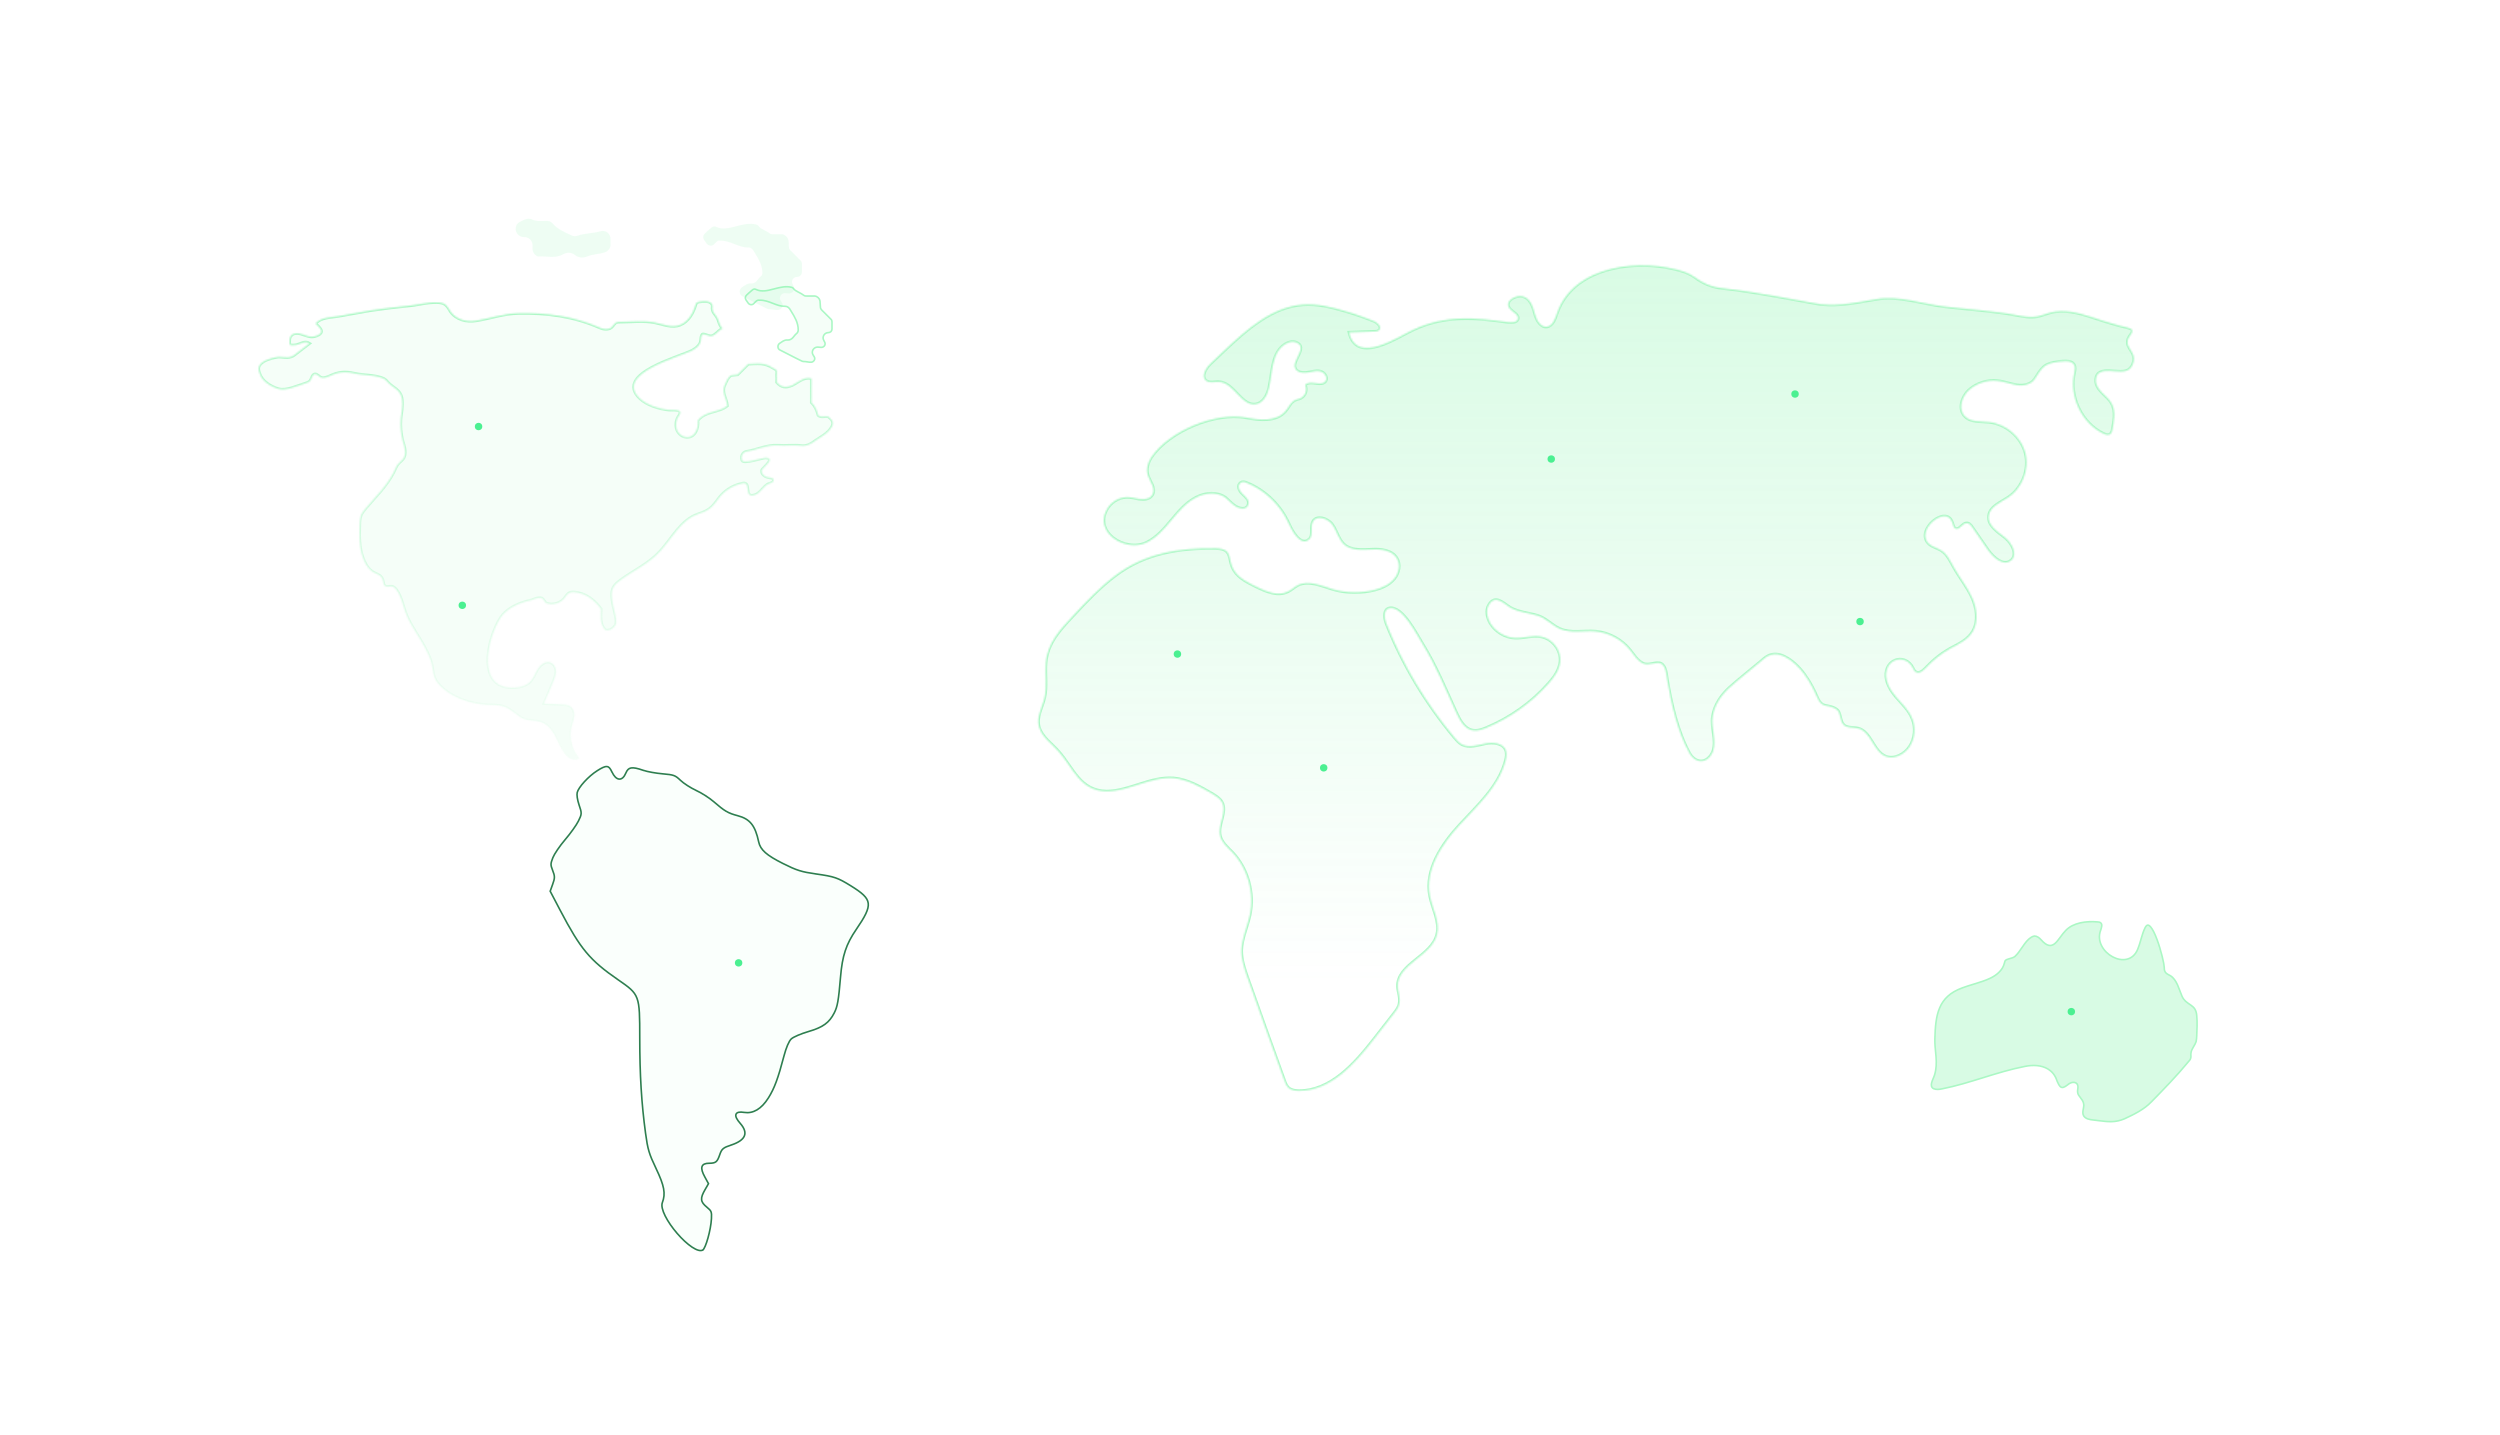 <svg id="eAUpb7B3i6x1" xmlns="http://www.w3.org/2000/svg" xmlns:xlink="http://www.w3.org/1999/xlink" viewBox="0 0 1538 883" shape-rendering="geometricPrecision" text-rendering="geometricPrecision"><style><![CDATA[#eAUpb7B3i6x17_ts {animation: eAUpb7B3i6x17_ts__ts 3000ms linear infinite normal forwards}@keyframes eAUpb7B3i6x17_ts__ts { 0% {transform: translate(454.5px,592.5px) scale(0.272,0.272)} 6.667% {transform: translate(454.5px,592.5px) scale(0.272,0.272)} 23.333% {transform: translate(454.5px,592.5px) scale(0.523,0.523)} 30% {transform: translate(454.5px,592.5px) scale(0.517,0.517);animation-timing-function: cubic-bezier(0.42,0,1,1)} 40% {transform: translate(454.5px,592.5px) scale(0.163,0.163)} 100% {transform: translate(454.5px,592.5px) scale(0.163,0.163)}} #eAUpb7B3i6x17 {animation: eAUpb7B3i6x17_c_o 3000ms linear infinite normal forwards}@keyframes eAUpb7B3i6x17_c_o { 0% {opacity: 0} 6.667% {opacity: 0} 23.333% {opacity: 0.3} 30% {opacity: 0.3;animation-timing-function: cubic-bezier(0.42,0,1,1)} 40% {opacity: 0} 100% {opacity: 0}} #eAUpb7B3i6x18_ts {animation: eAUpb7B3i6x18_ts__ts 3000ms linear infinite normal forwards}@keyframes eAUpb7B3i6x18_ts__ts { 0% {transform: translate(367.318px,412.687px) scale(0.272,0.272)} 13.333% {transform: translate(367.318px,412.687px) scale(0.272,0.272)} 30% {transform: translate(367.318px,412.687px) scale(0.523,0.523)} 36.667% {transform: translate(367.318px,412.687px) scale(0.517,0.517);animation-timing-function: cubic-bezier(0.42,0,1,1)} 46.667% {transform: translate(367.318px,412.687px) scale(0.163,0.163)} 100% {transform: translate(367.318px,412.687px) scale(0.163,0.163)}} #eAUpb7B3i6x18 {animation: eAUpb7B3i6x18_c_o 3000ms linear infinite normal forwards}@keyframes eAUpb7B3i6x18_c_o { 0% {opacity: 0} 13.333% {opacity: 0} 30% {opacity: 0.3} 36.667% {opacity: 0.3;animation-timing-function: cubic-bezier(0.42,0,1,1)} 46.667% {opacity: 0} 100% {opacity: 0}} #eAUpb7B3i6x19_ts {animation: eAUpb7B3i6x19_ts__ts 3000ms linear infinite normal forwards}@keyframes eAUpb7B3i6x19_ts__ts { 0% {transform: translate(367.318px,412.687px) scale(0.756,0.756)} 6.667% {transform: translate(367.318px,412.687px) scale(0.756,0.756)} 23.333% {transform: translate(367.318px,412.687px) scale(1.581,1.581)} 30% {transform: translate(367.318px,412.687px) scale(1.606,1.606);animation-timing-function: cubic-bezier(0.42,0,1,1)} 40% {transform: translate(367.318px,412.687px) scale(0.936,0.936)} 100% {transform: translate(367.318px,412.687px) scale(0.936,0.936)}} #eAUpb7B3i6x19 {animation: eAUpb7B3i6x19_c_o 3000ms linear infinite normal forwards}@keyframes eAUpb7B3i6x19_c_o { 0% {opacity: 0} 6.667% {opacity: 0} 23.333% {opacity: 0.19} 30% {opacity: 0.19;animation-timing-function: cubic-bezier(0.42,0,1,1)} 40% {opacity: 0} 100% {opacity: 0}} #eAUpb7B3i6x20_ts {animation: eAUpb7B3i6x20_ts__ts 3000ms linear infinite normal forwards}@keyframes eAUpb7B3i6x20_ts__ts { 0% {transform: translate(367.318px,412.687px) scale(0.457,0.457)} 6.667% {transform: translate(367.318px,412.687px) scale(0.457,0.457)} 56.667% {transform: translate(367.318px,412.687px) scale(0.489,0.489)} 100% {transform: translate(367.318px,412.687px) scale(0.489,0.489)}} #eAUpb7B3i6x20 {animation: eAUpb7B3i6x20_c_o 3000ms linear infinite normal forwards}@keyframes eAUpb7B3i6x20_c_o { 0% {opacity: 1} 40% {opacity: 1} 56.667% {opacity: 1} 100% {opacity: 1}} #eAUpb7B3i6x21_ts {animation: eAUpb7B3i6x21_ts__ts 3000ms linear infinite normal forwards}@keyframes eAUpb7B3i6x21_ts__ts { 0% {transform: translate(650.659px,527.114px) scale(0.272,0.272)} 26.667% {transform: translate(650.659px,527.114px) scale(0.272,0.272)} 43.333% {transform: translate(650.659px,527.114px) scale(0.523,0.523)} 50% {transform: translate(650.659px,527.114px) scale(0.517,0.517);animation-timing-function: cubic-bezier(0.42,0,1,1)} 60% {transform: translate(650.659px,527.114px) scale(0.163,0.163)} 100% {transform: translate(650.659px,527.114px) scale(0.163,0.163)}} #eAUpb7B3i6x21 {animation: eAUpb7B3i6x21_c_o 3000ms linear infinite normal forwards}@keyframes eAUpb7B3i6x21_c_o { 0% {opacity: 0} 26.667% {opacity: 0} 43.333% {opacity: 0.3} 50% {opacity: 0.3;animation-timing-function: cubic-bezier(0.42,0,1,1)} 60% {opacity: 0} 100% {opacity: 0}} #eAUpb7B3i6x22_ts {animation: eAUpb7B3i6x22_ts__ts 3000ms linear infinite normal forwards}@keyframes eAUpb7B3i6x22_ts__ts { 0% {transform: translate(901.307px,608.847px) scale(0.272,0.272)} 36.667% {transform: translate(901.307px,608.847px) scale(0.272,0.272)} 53.333% {transform: translate(901.307px,608.847px) scale(0.523,0.523)} 60% {transform: translate(901.307px,608.847px) scale(0.517,0.517);animation-timing-function: cubic-bezier(0.42,0,1,1)} 70% {transform: translate(901.307px,608.847px) scale(0.163,0.163)} 100% {transform: translate(901.307px,608.847px) scale(0.163,0.163)}} #eAUpb7B3i6x22 {animation: eAUpb7B3i6x22_c_o 3000ms linear infinite normal forwards}@keyframes eAUpb7B3i6x22_c_o { 0% {opacity: 0} 36.667% {opacity: 0} 53.333% {opacity: 0.3} 60% {opacity: 0.3;animation-timing-function: cubic-bezier(0.42,0,1,1)} 70% {opacity: 0} 100% {opacity: 0}} #eAUpb7B3i6x23_ts {animation: eAUpb7B3i6x23_ts__ts 3000ms linear infinite normal forwards}@keyframes eAUpb7B3i6x23_ts__ts { 0% {transform: translate(901.307px,608.847px) scale(0.756,0.756)} 30% {transform: translate(901.307px,608.847px) scale(0.756,0.756)} 46.667% {transform: translate(901.307px,608.847px) scale(1.581,1.581)} 53.333% {transform: translate(901.307px,608.847px) scale(1.606,1.606);animation-timing-function: cubic-bezier(0.42,0,1,1)} 63.333% {transform: translate(901.307px,608.847px) scale(0.936,0.936)} 100% {transform: translate(901.307px,608.847px) scale(0.936,0.936)}} #eAUpb7B3i6x23 {animation: eAUpb7B3i6x23_c_o 3000ms linear infinite normal forwards}@keyframes eAUpb7B3i6x23_c_o { 0% {opacity: 0} 30% {opacity: 0} 46.667% {opacity: 0.19} 53.333% {opacity: 0.19;animation-timing-function: cubic-bezier(0.42,0,1,1)} 63.333% {opacity: 0} 100% {opacity: 0}} #eAUpb7B3i6x24_ts {animation: eAUpb7B3i6x24_ts__ts 3000ms linear infinite normal forwards}@keyframes eAUpb7B3i6x24_ts__ts { 0% {transform: translate(901.307px,608.847px) scale(0.457,0.457)} 30% {transform: translate(901.307px,608.847px) scale(0.457,0.457)} 80% {transform: translate(901.307px,608.847px) scale(0.489,0.489)} 100% {transform: translate(901.307px,608.847px) scale(0.489,0.489)}} #eAUpb7B3i6x24 {animation: eAUpb7B3i6x24_c_o 3000ms linear infinite normal forwards}@keyframes eAUpb7B3i6x24_c_o { 0% {opacity: 1} 63.333% {opacity: 1} 80% {opacity: 1} 100% {opacity: 1}} #eAUpb7B3i6x25_ts {animation: eAUpb7B3i6x25_ts__ts 3000ms linear infinite normal forwards}@keyframes eAUpb7B3i6x25_ts__ts { 0% {transform: translate(726.943px,423.585px) scale(0.272,0.272)} 6.667% {transform: translate(726.943px,423.585px) scale(0.272,0.272)} 23.333% {transform: translate(726.943px,423.585px) scale(0.523,0.523)} 30% {transform: translate(726.943px,423.585px) scale(0.517,0.517);animation-timing-function: cubic-bezier(0.42,0,1,1)} 40% {transform: translate(726.943px,423.585px) scale(0.163,0.163)} 100% {transform: translate(726.943px,423.585px) scale(0.163,0.163)}} #eAUpb7B3i6x25 {animation: eAUpb7B3i6x25_c_o 3000ms linear infinite normal forwards}@keyframes eAUpb7B3i6x25_c_o { 0% {opacity: 0} 6.667% {opacity: 0} 23.333% {opacity: 0.3} 30% {opacity: 0.3;animation-timing-function: cubic-bezier(0.42,0,1,1)} 40% {opacity: 0} 100% {opacity: 0}} #eAUpb7B3i6x26_ts {animation: eAUpb7B3i6x26_ts__ts 3000ms linear infinite normal forwards}@keyframes eAUpb7B3i6x26_ts__ts { 0% {transform: translate(601.619px,488.971px) scale(0.272,0.272)} 20% {transform: translate(601.619px,488.971px) scale(0.272,0.272)} 36.667% {transform: translate(601.619px,488.971px) scale(0.523,0.523)} 43.333% {transform: translate(601.619px,488.971px) scale(0.517,0.517);animation-timing-function: cubic-bezier(0.42,0,1,1)} 53.333% {transform: translate(601.619px,488.971px) scale(0.163,0.163)} 100% {transform: translate(601.619px,488.971px) scale(0.163,0.163)}} #eAUpb7B3i6x26 {animation: eAUpb7B3i6x26_c_o 3000ms linear infinite normal forwards}@keyframes eAUpb7B3i6x26_c_o { 0% {opacity: 0} 20% {opacity: 0} 36.667% {opacity: 0.3} 43.333% {opacity: 0.3;animation-timing-function: cubic-bezier(0.42,0,1,1)} 53.333% {opacity: 0} 100% {opacity: 0}} #eAUpb7B3i6x27_ts {animation: eAUpb7B3i6x27_ts__ts 3000ms linear infinite normal forwards}@keyframes eAUpb7B3i6x27_ts__ts { 0% {transform: translate(601.62px,488.971px) scale(0.756,0.756)} 13.333% {transform: translate(601.62px,488.971px) scale(0.756,0.756)} 30% {transform: translate(601.62px,488.971px) scale(1.581,1.581)} 36.667% {transform: translate(601.62px,488.971px) scale(1.606,1.606);animation-timing-function: cubic-bezier(0.42,0,1,1)} 46.667% {transform: translate(601.62px,488.971px) scale(0.936,0.936)} 100% {transform: translate(601.62px,488.971px) scale(0.936,0.936)}} #eAUpb7B3i6x27 {animation: eAUpb7B3i6x27_c_o 3000ms linear infinite normal forwards}@keyframes eAUpb7B3i6x27_c_o { 0% {opacity: 0} 13.333% {opacity: 0} 30% {opacity: 0.19} 36.667% {opacity: 0.19;animation-timing-function: cubic-bezier(0.42,0,1,1)} 46.667% {opacity: 0} 100% {opacity: 0}} #eAUpb7B3i6x28_ts {animation: eAUpb7B3i6x28_ts__ts 3000ms linear infinite normal forwards}@keyframes eAUpb7B3i6x28_ts__ts { 0% {transform: translate(601.62px,488.971px) scale(0.457,0.457)} 13.333% {transform: translate(601.62px,488.971px) scale(0.457,0.457)} 63.333% {transform: translate(601.62px,488.971px) scale(0.489,0.489)} 100% {transform: translate(601.62px,488.971px) scale(0.489,0.489)}} #eAUpb7B3i6x28 {animation: eAUpb7B3i6x28_c_o 3000ms linear infinite normal forwards}@keyframes eAUpb7B3i6x28_c_o { 0% {opacity: 1} 46.667% {opacity: 1} 63.333% {opacity: 1} 100% {opacity: 1}} #eAUpb7B3i6x29_ts {animation: eAUpb7B3i6x29_ts__ts 3000ms linear infinite normal forwards}@keyframes eAUpb7B3i6x29_ts__ts { 0% {transform: translate(726.944px,423.585px) scale(0.756,0.756)} 16.667% {transform: translate(726.944px,423.585px) scale(1.581,1.581)} 23.333% {transform: translate(726.944px,423.585px) scale(1.606,1.606);animation-timing-function: cubic-bezier(0.42,0,1,1)} 33.333% {transform: translate(726.944px,423.585px) scale(0.936,0.936)} 100% {transform: translate(726.944px,423.585px) scale(0.936,0.936)}} #eAUpb7B3i6x29 {animation: eAUpb7B3i6x29_c_o 3000ms linear infinite normal forwards}@keyframes eAUpb7B3i6x29_c_o { 0% {opacity: 0} 16.667% {opacity: 0.19} 23.333% {opacity: 0.19;animation-timing-function: cubic-bezier(0.42,0,1,1)} 33.333% {opacity: 0} 100% {opacity: 0}} #eAUpb7B3i6x30_ts {animation: eAUpb7B3i6x30_ts__ts 3000ms linear infinite normal forwards}@keyframes eAUpb7B3i6x30_ts__ts { 0% {transform: translate(726.944px,423.585px) scale(0.457,0.457)} 50% {transform: translate(726.944px,423.585px) scale(0.489,0.489)} 100% {transform: translate(726.944px,423.585px) scale(0.489,0.489)}} #eAUpb7B3i6x30 {animation: eAUpb7B3i6x30_c_o 3000ms linear infinite normal forwards}@keyframes eAUpb7B3i6x30_c_o { 0% {opacity: 1} 33.333% {opacity: 1} 50% {opacity: 1} 100% {opacity: 1}} #eAUpb7B3i6x31_ts {animation: eAUpb7B3i6x31_ts__ts 3000ms linear infinite normal forwards}@keyframes eAUpb7B3i6x31_ts__ts { 0% {transform: translate(361.869px,472.625px) scale(0.272,0.272)} 36.667% {transform: translate(361.869px,472.625px) scale(0.272,0.272)} 53.333% {transform: translate(361.869px,472.625px) scale(0.523,0.523)} 60% {transform: translate(361.869px,472.625px) scale(0.517,0.517);animation-timing-function: cubic-bezier(0.42,0,1,1)} 70% {transform: translate(361.869px,472.625px) scale(0.163,0.163)} 100% {transform: translate(361.869px,472.625px) scale(0.163,0.163)}} #eAUpb7B3i6x31 {animation: eAUpb7B3i6x31_c_o 3000ms linear infinite normal forwards}@keyframes eAUpb7B3i6x31_c_o { 0% {opacity: 0} 36.667% {opacity: 0} 53.333% {opacity: 0.3} 60% {opacity: 0.3;animation-timing-function: cubic-bezier(0.42,0,1,1)} 70% {opacity: 0} 100% {opacity: 0}} #eAUpb7B3i6x32_ts {animation: eAUpb7B3i6x32_ts__ts 3000ms linear infinite normal forwards}@keyframes eAUpb7B3i6x32_ts__ts { 0% {transform: translate(808.677px,401.79px) scale(0.272,0.272)} 23.333% {transform: translate(808.677px,401.79px) scale(0.272,0.272)} 40% {transform: translate(808.677px,401.79px) scale(0.523,0.523)} 46.667% {transform: translate(808.677px,401.79px) scale(0.517,0.517);animation-timing-function: cubic-bezier(0.42,0,1,1)} 56.667% {transform: translate(808.677px,401.79px) scale(0.163,0.163)} 100% {transform: translate(808.677px,401.79px) scale(0.163,0.163)}} #eAUpb7B3i6x32 {animation: eAUpb7B3i6x32_c_o 3000ms linear infinite normal forwards}@keyframes eAUpb7B3i6x32_c_o { 0% {opacity: 0} 23.333% {opacity: 0} 40% {opacity: 0.3} 46.667% {opacity: 0.3;animation-timing-function: cubic-bezier(0.42,0,1,1)} 56.667% {opacity: 0} 100% {opacity: 0}} #eAUpb7B3i6x33_ts {animation: eAUpb7B3i6x33_ts__ts 3000ms linear infinite normal forwards}@keyframes eAUpb7B3i6x33_ts__ts { 0% {transform: translate(830.472px,478.074px) scale(0.272,0.272)} 56.667% {transform: translate(830.472px,478.074px) scale(0.272,0.272)} 73.333% {transform: translate(830.472px,478.074px) scale(0.523,0.523)} 80% {transform: translate(830.472px,478.074px) scale(0.517,0.517);animation-timing-function: cubic-bezier(0.42,0,1,1)} 90% {transform: translate(830.472px,478.074px) scale(0.163,0.163)} 100% {transform: translate(830.472px,478.074px) scale(0.163,0.163)}} #eAUpb7B3i6x33 {animation: eAUpb7B3i6x33_c_o 3000ms linear infinite normal forwards}@keyframes eAUpb7B3i6x33_c_o { 0% {opacity: 0} 56.667% {opacity: 0} 73.333% {opacity: 0.3} 80% {opacity: 0.3;animation-timing-function: cubic-bezier(0.42,0,1,1)} 90% {opacity: 0} 100% {opacity: 0}} #eAUpb7B3i6x34_ts {animation: eAUpb7B3i6x34_ts__ts 3000ms linear infinite normal forwards}@keyframes eAUpb7B3i6x34_ts__ts { 0% {transform: translate(830.472px,478.074px) scale(0.756,0.756)} 50% {transform: translate(830.472px,478.074px) scale(0.756,0.756)} 66.667% {transform: translate(830.472px,478.074px) scale(1.581,1.581)} 73.333% {transform: translate(830.472px,478.074px) scale(1.606,1.606);animation-timing-function: cubic-bezier(0.42,0,1,1)} 83.333% {transform: translate(830.472px,478.074px) scale(0.936,0.936)} 100% {transform: translate(830.472px,478.074px) scale(0.936,0.936)}} #eAUpb7B3i6x34 {animation: eAUpb7B3i6x34_c_o 3000ms linear infinite normal forwards}@keyframes eAUpb7B3i6x34_c_o { 0% {opacity: 0} 50% {opacity: 0} 66.667% {opacity: 0.19} 73.333% {opacity: 0.19;animation-timing-function: cubic-bezier(0.42,0,1,1)} 83.333% {opacity: 0} 100% {opacity: 0}} #eAUpb7B3i6x35_ts {animation: eAUpb7B3i6x35_ts__ts 3000ms linear infinite normal forwards}@keyframes eAUpb7B3i6x35_ts__ts { 0% {transform: translate(830.472px,478.074px) scale(0.457,0.457)} 50% {transform: translate(830.472px,478.074px) scale(0.457,0.457)} 100% {transform: translate(830.472px,478.074px) scale(0.489,0.489)}} #eAUpb7B3i6x35 {animation: eAUpb7B3i6x35_c_o 3000ms linear infinite normal forwards}@keyframes eAUpb7B3i6x35_c_o { 0% {opacity: 1} 83.333% {opacity: 1} 100% {opacity: 1}} #eAUpb7B3i6x36_ts {animation: eAUpb7B3i6x36_ts__ts 3000ms linear infinite normal forwards}@keyframes eAUpb7B3i6x36_ts__ts { 0% {transform: translate(808.677px,401.79px) scale(0.756,0.756)} 16.667% {transform: translate(808.677px,401.79px) scale(0.756,0.756)} 33.333% {transform: translate(808.677px,401.79px) scale(1.581,1.581)} 40% {transform: translate(808.677px,401.79px) scale(1.606,1.606);animation-timing-function: cubic-bezier(0.42,0,1,1)} 50% {transform: translate(808.677px,401.79px) scale(0.936,0.936)} 100% {transform: translate(808.677px,401.79px) scale(0.936,0.936)}} #eAUpb7B3i6x36 {animation: eAUpb7B3i6x36_c_o 3000ms linear infinite normal forwards}@keyframes eAUpb7B3i6x36_c_o { 0% {opacity: 0} 16.667% {opacity: 0} 33.333% {opacity: 0.19} 40% {opacity: 0.19;animation-timing-function: cubic-bezier(0.42,0,1,1)} 50% {opacity: 0} 100% {opacity: 0}} #eAUpb7B3i6x37_ts {animation: eAUpb7B3i6x37_ts__ts 3000ms linear infinite normal forwards}@keyframes eAUpb7B3i6x37_ts__ts { 0% {transform: translate(808.677px,401.79px) scale(0.457,0.457)} 16.667% {transform: translate(808.677px,401.79px) scale(0.457,0.457)} 66.667% {transform: translate(808.677px,401.79px) scale(0.489,0.489)} 100% {transform: translate(808.677px,401.79px) scale(0.489,0.489)}} #eAUpb7B3i6x37 {animation: eAUpb7B3i6x37_c_o 3000ms linear infinite normal forwards}@keyframes eAUpb7B3i6x37_c_o { 0% {opacity: 1} 50% {opacity: 1} 66.667% {opacity: 1} 100% {opacity: 1}} #eAUpb7B3i6x38_ts {animation: eAUpb7B3i6x38_ts__ts 3000ms linear infinite normal forwards}@keyframes eAUpb7B3i6x38_ts__ts { 0% {transform: translate(361.869px,472.625px) scale(0.756,0.756)} 30% {transform: translate(361.869px,472.625px) scale(0.756,0.756)} 46.667% {transform: translate(361.869px,472.625px) scale(1.581,1.581)} 53.333% {transform: translate(361.869px,472.625px) scale(1.606,1.606);animation-timing-function: cubic-bezier(0.42,0,1,1)} 63.333% {transform: translate(361.869px,472.625px) scale(0.936,0.936)} 100% {transform: translate(361.869px,472.625px) scale(0.936,0.936)}} #eAUpb7B3i6x38 {animation: eAUpb7B3i6x38_c_o 3000ms linear infinite normal forwards}@keyframes eAUpb7B3i6x38_c_o { 0% {opacity: 0} 30% {opacity: 0} 46.667% {opacity: 0.19} 53.333% {opacity: 0.19;animation-timing-function: cubic-bezier(0.42,0,1,1)} 63.333% {opacity: 0} 100% {opacity: 0}} #eAUpb7B3i6x39_ts {animation: eAUpb7B3i6x39_ts__ts 3000ms linear infinite normal forwards}@keyframes eAUpb7B3i6x39_ts__ts { 0% {transform: translate(361.869px,472.625px) scale(0.457,0.457)} 30% {transform: translate(361.869px,472.625px) scale(0.457,0.457)} 80% {transform: translate(361.869px,472.625px) scale(0.489,0.489)} 100% {transform: translate(361.869px,472.625px) scale(0.489,0.489)}} #eAUpb7B3i6x39 {animation: eAUpb7B3i6x39_c_o 3000ms linear infinite normal forwards}@keyframes eAUpb7B3i6x39_c_o { 0% {opacity: 1} 63.333% {opacity: 1} 80% {opacity: 1} 100% {opacity: 1}} #eAUpb7B3i6x40_ts {animation: eAUpb7B3i6x40_ts__ts 3000ms linear infinite normal forwards}@keyframes eAUpb7B3i6x40_ts__ts { 0% {transform: translate(650.659px,527.114px) scale(0.756,0.756)} 20% {transform: translate(650.659px,527.114px) scale(0.756,0.756)} 36.667% {transform: translate(650.659px,527.114px) scale(1.581,1.581)} 43.333% {transform: translate(650.659px,527.114px) scale(1.606,1.606);animation-timing-function: cubic-bezier(0.42,0,1,1)} 53.333% {transform: translate(650.659px,527.114px) scale(0.936,0.936)} 100% {transform: translate(650.659px,527.114px) scale(0.936,0.936)}} #eAUpb7B3i6x40 {animation: eAUpb7B3i6x40_c_o 3000ms linear infinite normal forwards}@keyframes eAUpb7B3i6x40_c_o { 0% {opacity: 0} 20% {opacity: 0} 36.667% {opacity: 0.19} 43.333% {opacity: 0.19;animation-timing-function: cubic-bezier(0.42,0,1,1)} 53.333% {opacity: 0} 100% {opacity: 0}} #eAUpb7B3i6x41_ts {animation: eAUpb7B3i6x41_ts__ts 3000ms linear infinite normal forwards}@keyframes eAUpb7B3i6x41_ts__ts { 0% {transform: translate(650.659px,527.114px) scale(0.457,0.457)} 20% {transform: translate(650.659px,527.114px) scale(0.457,0.457)} 70% {transform: translate(650.659px,527.114px) scale(0.489,0.489)} 100% {transform: translate(650.659px,527.114px) scale(0.489,0.489)}} #eAUpb7B3i6x41 {animation: eAUpb7B3i6x41_c_o 3000ms linear infinite normal forwards}@keyframes eAUpb7B3i6x41_c_o { 0% {opacity: 1} 53.333% {opacity: 1} 70% {opacity: 1} 100% {opacity: 1}} #eAUpb7B3i6x42_ts {animation: eAUpb7B3i6x42_ts__ts 3000ms linear infinite normal forwards}@keyframes eAUpb7B3i6x42_ts__ts { 0% {transform: translate(454.5px,592.5px) scale(0.756,0.756)} 16.667% {transform: translate(454.5px,592.5px) scale(1.581,1.581)} 23.333% {transform: translate(454.5px,592.5px) scale(1.606,1.606);animation-timing-function: cubic-bezier(0.42,0,1,1)} 33.333% {transform: translate(454.5px,592.5px) scale(0.936,0.936)} 100% {transform: translate(454.5px,592.5px) scale(0.936,0.936)}} #eAUpb7B3i6x42 {animation: eAUpb7B3i6x42_c_o 3000ms linear infinite normal forwards}@keyframes eAUpb7B3i6x42_c_o { 0% {opacity: 0} 16.667% {opacity: 0.19} 23.333% {opacity: 0.19;animation-timing-function: cubic-bezier(0.42,0,1,1)} 33.333% {opacity: 0} 100% {opacity: 0}} #eAUpb7B3i6x43_ts {animation: eAUpb7B3i6x43_ts__ts 3000ms linear infinite normal forwards}@keyframes eAUpb7B3i6x43_ts__ts { 0% {transform: translate(454.5px,592.5px) scale(0.457,0.457)} 50% {transform: translate(454.5px,592.5px) scale(0.489,0.489)} 100% {transform: translate(454.5px,592.5px) scale(0.489,0.489)}} #eAUpb7B3i6x43 {animation: eAUpb7B3i6x43_c_o 3000ms linear infinite normal forwards}@keyframes eAUpb7B3i6x43_c_o { 0% {opacity: 1} 33.333% {opacity: 1} 50% {opacity: 1} 100% {opacity: 1}}]]></style><defs><linearGradient id="eAUpb7B3i6x7-stroke" x1="335.694" y1="185.327" x2="335.694" y2="467.701" spreadMethod="pad" gradientUnits="userSpaceOnUse"><stop id="eAUpb7B3i6x7-stroke-0" offset="0%" stop-color="rgb(85,239,137)"/><stop id="eAUpb7B3i6x7-stroke-1" offset="100%" stop-color="rgba(85,239,137,0)"/></linearGradient><linearGradient id="eAUpb7B3i6x11-fill" x1="975.755" y1="163.196" x2="975.755" y2="671.154" spreadMethod="pad" gradientUnits="userSpaceOnUse"><stop id="eAUpb7B3i6x11-fill-0" offset="0%" stop-color="rgb(85,239,137)"/><stop id="eAUpb7B3i6x11-fill-1" offset="86.728%" stop-color="rgba(85,239,137,0)"/></linearGradient></defs><g id="eAUpb7B3i6x2" opacity="0.1"><path id="eAUpb7B3i6x3" d="M440.909,148.726C440.245,149.168,439.802,149.831,439.36,150.273C438.032,151.598,435.819,151.377,434.712,149.831C434.27,149.168,433.606,148.285,433.163,147.622C432.278,146.297,432.5,144.75,433.606,143.646C434.712,142.542,436.04,141.437,437.589,140.112C438.475,139.228,439.802,139.007,440.909,139.67C447.99,142.983,456.4,135.915,465.252,138.124C465.915,138.345,466.358,138.566,466.801,139.228C468.128,140.995,471.005,141.658,473.661,143.646C474.103,144.088,474.767,144.088,475.431,144.088L480.964,144.088C481.406,144.088,482.07,144.309,482.513,144.53C486.054,146.517,484.947,149.61,485.39,152.26C485.39,152.923,485.832,153.586,486.275,154.028C488.267,156.015,490.48,158.224,492.471,160.212C493.135,160.875,493.356,161.538,493.356,162.421L493.356,167.28C493.356,169.048,492.029,170.373,490.258,170.373C488.045,170.373,486.496,172.803,487.603,174.791C487.824,175.232,488.045,175.674,488.267,176.116C489.373,178.104,487.824,180.533,485.39,180.533C484.504,180.533,483.841,180.313,482.955,180.313C480.521,180.313,478.972,182.963,480.3,184.951C480.742,185.614,481.185,186.276,481.406,186.939C481.849,188.706,480.521,190.473,478.751,190.694C476.98,190.915,475.21,190.252,473.661,190.252C473.218,190.252,472.554,190.252,472.112,190.031C466.579,187.381,461.711,184.73,456.842,182.301C455.736,181.859,455.072,180.754,455.072,179.65L455.072,179.429C455.072,178.325,455.514,177.441,456.4,176.778C458.17,175.674,459.719,174.128,462.153,174.349C465.252,174.57,466.137,171.477,467.907,170.152C468.571,169.71,469.014,168.827,469.014,167.943C469.014,162.421,465.915,158.224,463.26,153.807C462.596,152.923,461.711,152.26,460.604,152.26C454.408,152.481,449.318,147.843,442.901,148.064C442.015,147.843,441.351,148.285,440.909,148.726Z" fill="rgb(85,239,137)" stroke="none" stroke-width="1"/><path id="eAUpb7B3i6x4" d="M339.998,137.461C342.874,140.995,347.3,142.763,351.505,144.75C352.612,145.413,354.161,145.413,355.488,144.971C359.693,143.425,364.562,143.646,369.209,142.321C372.528,141.216,375.627,143.646,375.627,147.18L375.627,150.493C375.627,152.481,374.299,154.469,372.307,155.132C368.988,156.457,364.783,156.236,361.242,157.783C359.251,158.666,356.152,158.887,353.718,156.899C351.505,155.132,348.628,155.132,346.415,156.457C341.325,159.329,336.014,157.341,330.924,157.783C330.261,157.783,329.818,157.12,328.933,156.457C328.048,155.574,327.605,154.248,327.605,153.144L327.605,150.935C327.605,148.064,325.392,145.855,322.515,145.855L322.294,145.855C316.983,145.855,315.212,138.566,320.081,136.357C320.966,135.915,321.851,135.473,322.958,135.032C324.285,134.369,326.056,134.369,327.384,135.032C330.039,136.357,333.137,135.915,336.014,135.915C337.563,135.694,338.891,136.357,339.998,137.461Z" fill="rgb(85,239,137)" stroke="none" stroke-width="1"/></g><g id="eAUpb7B3i6x5" opacity="0.5"><g id="eAUpb7B3i6x6" mask="url(#eAUpb7B3i6x8)"><path id="eAUpb7B3i6x7" d="M160.241,223.899C162.418,221.528,166.575,220.343,169.741,219.75C172.908,218.96,176.075,220.54,179.242,219.355C180.429,218.96,181.617,217.972,182.606,217.182C185.179,215.207,187.752,213.231,190.325,211.256C189.138,210.465,187.554,210.465,186.367,210.86C184.981,211.256,183.794,211.848,182.408,212.243C181.419,212.441,180.429,212.441,179.242,212.441C178.846,212.441,178.648,212.441,178.45,212.243C178.252,212.046,178.252,211.651,178.054,211.256C178.054,209.675,177.856,207.7,179.044,206.514C180.429,204.736,183.002,204.736,184.981,205.329C187.158,205.922,189.138,206.909,191.315,207.107C193.096,207.305,197.45,206.119,197.648,203.946C197.846,202.366,194.877,199.995,194.086,199.007C197.45,195.056,203.586,195.254,208.138,194.464C214.867,193.278,221.399,192.093,228.128,190.908C236.243,189.723,244.358,188.735,252.473,187.945C257.619,187.549,270.484,183.796,274.442,187.747C275.63,188.932,276.421,190.315,277.213,191.698C280.775,196.637,287.109,198.217,292.849,197.229C301.755,195.847,309.474,192.883,318.776,192.686C336.589,192.291,352.819,194.464,369.049,201.576C371.226,202.563,374.195,202.958,376.174,201.378C377.361,200.39,377.955,198.612,379.538,198.217C380.132,198.02,380.726,198.02,381.32,198.02C388.445,198.02,395.768,197.032,402.893,198.415C408.039,199.403,413.383,201.971,418.529,199.798C423.477,197.822,426.446,192.488,427.831,187.747C428.029,187.154,428.227,186.562,428.623,186.167C429.811,185.179,434.759,185.179,435.946,185.574C437.332,185.969,438.519,187.154,438.321,188.537C437.727,192.488,440.498,193.081,441.884,196.834C442.478,198.81,443.071,200.785,444.655,202.168C441.884,202.958,439.707,207.305,436.738,206.712C432.581,205.922,431.592,203.749,431.196,209.28C430.998,212.046,428.623,214.021,426.248,215.404C418.925,219.553,377.955,229.628,393.393,244.839C397.747,249.185,405.664,251.556,411.602,252.149C413.779,252.346,420.904,251.358,417.737,255.705C416.154,257.878,415.56,260.643,416.154,263.409C416.748,265.977,418.925,268.348,421.498,268.743C427.436,269.928,429.811,263.409,429.217,258.668C433.967,252.544,442.28,253.927,447.426,249.58C446.832,245.037,443.863,241.283,445.644,237.332C446.634,235.159,447.426,232.394,449.801,230.813C450.988,230.616,452.572,230.616,453.759,230.418C455.936,228.245,458.113,226.072,460.291,223.899C469.395,223.306,471.176,223.504,477.51,227.455C478.499,228.64,477.708,230.22,477.906,231.603C478.104,232.789,477.906,233.974,477.906,235.159C480.676,238.32,483.447,238.715,487.406,236.937C491.166,235.159,494.333,231.603,499.281,232.789C499.281,237.727,499.281,242.864,499.281,247.605C501.656,249.976,502.646,252.544,503.438,255.507C505.219,256.89,507.396,255.902,509.375,256.1C511.156,257.68,513.334,259.063,511.948,262.224C509.573,266.965,504.229,269.138,500.271,272.101C498.687,273.287,495.916,274.669,492.948,274.274C488.198,273.682,483.249,274.472,478.499,274.077C471.77,273.682,465.634,276.842,459.301,277.83C457.718,278.028,455.54,279.806,456.53,283.164C457.322,285.535,468.999,281.584,470.78,281.584C478.104,281.584,468.603,288.3,468.603,289.486C468.405,292.054,471.176,293.634,473.749,293.832C474.541,294.029,475.531,294.029,475.926,294.82C476.124,295.61,475.728,296.4,475.135,296.795C474.541,297.19,473.749,297.388,473.155,297.585C471.374,298.178,470.187,299.758,468.801,301.141C467.614,302.524,466.228,303.907,464.447,304.5C457.124,307.068,462.468,296.202,456.926,297.388C450.79,298.573,445.248,302.129,441.686,307.265C437.727,312.797,435.748,314.18,429.415,316.353C418.925,319.909,413.383,331.366,406.258,339.071C399.331,346.775,390.028,350.924,381.913,356.85C380.33,358.036,378.747,359.221,377.757,360.802C375.58,363.962,376.57,368.704,377.163,372.062C377.559,374.63,380.33,382.532,378.549,384.903C376.965,386.878,375.184,388.261,372.413,387.668C368.653,383.915,369.642,379.174,369.642,374.63C365.684,369.296,360.34,364.95,353.215,364.357C352.423,364.357,351.631,364.357,350.84,364.555C349.058,365.148,348.267,366.926,347.079,368.308C344.506,371.272,340.152,372.457,336.391,371.272C334.214,370.482,334.808,367.321,331.246,367.913C329.662,368.111,328.277,368.901,326.891,369.296C320.162,370.679,312.245,373.84,308.089,379.964C299.776,392.607,292.057,426.191,318.776,422.635C321.349,422.24,323.725,421.45,325.704,419.672C328.079,417.499,329.068,414.14,330.85,411.375C332.631,408.609,335.996,406.238,338.964,407.621C341.142,408.609,342.131,410.979,342.131,413.152C342.131,415.523,341.142,417.499,340.35,419.672C338.569,424.018,336.787,428.364,334.808,432.71C338.569,432.908,342.329,433.105,346.09,433.303C347.871,433.303,349.85,433.5,351.236,434.686C353.017,436.068,353.611,438.439,353.413,440.612C353.215,442.785,352.423,444.958,351.829,446.934C350.246,453.65,352.027,461.355,356.777,466.491C355.392,467.874,353.017,468.072,351.038,467.084C349.256,466.294,347.871,464.713,346.683,462.935C344.308,459.577,342.923,455.626,340.944,452.07C338.964,448.514,335.996,445.156,332.037,444.168C327.485,442.983,323.922,443.97,319.568,441.007C316.401,438.834,313.63,436.068,310.068,434.883C306.703,433.698,302.943,433.895,299.182,433.698C288.494,433.105,275.629,428.561,268.9,419.869C266.327,416.511,266.327,412.56,265.535,408.609C264.744,405.25,263.16,401.892,261.577,398.929C258.014,392.015,253.066,385.693,250.098,378.581C247.92,373.445,247.327,368.111,244.16,363.37C243.368,362.184,242.379,360.999,240.993,360.802C239.608,360.604,238.222,361.394,237.233,360.802C235.847,360.209,235.847,358.431,235.451,356.85C234.462,353.295,230.899,353.295,228.524,351.319C225.951,349.344,224.17,345.985,223.18,343.022C220.805,336.503,221.003,329.391,221.201,322.674C221.201,320.896,221.399,318.921,221.993,317.143C222.586,315.365,223.972,313.982,225.159,312.402C230.899,305.685,237.826,298.968,241.983,290.869C242.972,289.091,243.566,286.918,244.952,285.337C245.743,284.349,246.931,283.559,247.723,282.571C250.493,279.411,248.712,274.669,247.723,271.311C246.535,266.767,246.139,262.026,246.535,257.285C246.931,253.531,247.92,249.58,247.327,245.827C246.535,239.308,241.191,238.715,237.826,234.369C234.858,230.616,222.784,231.011,218.232,229.825C212.295,228.443,208.138,228.838,202.794,231.406C201.409,231.998,199.43,232.789,197.846,232.394C196.263,231.998,195.273,230.023,193.69,230.22C192.106,230.418,191.909,232.789,190.919,234.171C190.127,235.159,188.94,235.554,187.752,235.949C183.002,237.332,176.075,240.691,171.325,239.308C166.575,237.925,161.033,234.567,159.647,229.628C158.46,226.862,159.054,225.282,160.241,223.899Z" fill="rgb(85,239,137)" fill-opacity="0.12" stroke="url(#eAUpb7B3i6x7-stroke)" stroke-width="2"/><mask id="eAUpb7B3i6x8" mask-type="luminance"><path id="eAUpb7B3i6x9" d="M160.241,223.899C162.418,221.528,166.575,220.343,169.741,219.75C172.908,218.96,176.075,220.54,179.242,219.355C180.429,218.96,181.617,217.972,182.606,217.182C185.179,215.207,187.752,213.231,190.325,211.256C189.138,210.465,187.554,210.465,186.367,210.86C184.981,211.256,183.794,211.848,182.408,212.243C181.419,212.441,180.429,212.441,179.242,212.441C178.846,212.441,178.648,212.441,178.45,212.243C178.252,212.046,178.252,211.651,178.054,211.256C178.054,209.675,177.856,207.7,179.044,206.514C180.429,204.736,183.002,204.736,184.981,205.329C187.158,205.922,189.138,206.909,191.315,207.107C193.096,207.305,197.45,206.119,197.648,203.946C197.846,202.366,194.877,199.995,194.086,199.007C197.45,195.056,203.586,195.254,208.138,194.464C214.867,193.278,221.399,192.093,228.128,190.908C236.243,189.723,244.358,188.735,252.473,187.945C257.619,187.549,270.484,183.796,274.442,187.747C275.63,188.932,276.421,190.315,277.213,191.698C280.775,196.637,287.109,198.217,292.849,197.229C301.755,195.847,309.474,192.883,318.776,192.686C336.589,192.291,352.819,194.464,369.049,201.576C371.226,202.563,374.195,202.958,376.174,201.378C377.361,200.39,377.955,198.612,379.538,198.217C380.132,198.02,380.726,198.02,381.32,198.02C388.445,198.02,395.768,197.032,402.893,198.415C408.039,199.403,413.383,201.971,418.529,199.798C423.477,197.822,426.446,192.488,427.831,187.747C428.029,187.154,428.227,186.562,428.623,186.167C429.811,185.179,434.759,185.179,435.946,185.574C437.332,185.969,438.519,187.154,438.321,188.537C437.727,192.488,440.498,193.081,441.884,196.834C442.478,198.81,443.071,200.785,444.655,202.168C441.884,202.958,439.707,207.305,436.738,206.712C432.581,205.922,431.592,203.749,431.196,209.28C430.998,212.046,428.623,214.021,426.248,215.404C418.925,219.553,377.955,229.628,393.393,244.839C397.747,249.185,405.664,251.556,411.602,252.149C413.779,252.346,420.904,251.358,417.737,255.705C416.154,257.878,415.56,260.643,416.154,263.409C416.748,265.977,418.925,268.348,421.498,268.743C427.436,269.928,429.811,263.409,429.217,258.668C433.967,252.544,442.28,253.927,447.426,249.58C446.832,245.037,443.863,241.283,445.644,237.332C446.634,235.159,447.426,232.394,449.801,230.813C450.988,230.616,452.572,230.616,453.759,230.418C455.936,228.245,458.113,226.072,460.291,223.899C469.395,223.306,471.176,223.504,477.51,227.455C478.499,228.64,477.708,230.22,477.906,231.603C478.104,232.789,477.906,233.974,477.906,235.159C480.676,238.32,483.447,238.715,487.406,236.937C491.166,235.159,494.333,231.603,499.281,232.789C499.281,237.727,499.281,242.864,499.281,247.605C501.656,249.976,502.646,252.544,503.438,255.507C505.219,256.89,507.396,255.902,509.375,256.1C511.156,257.68,513.334,259.063,511.948,262.224C509.573,266.965,504.229,269.138,500.271,272.101C498.687,273.287,495.916,274.669,492.948,274.274C488.198,273.682,483.249,274.472,478.499,274.077C471.77,273.682,465.634,276.842,459.301,277.83C457.718,278.028,455.54,279.806,456.53,283.164C457.322,285.535,468.999,281.584,470.78,281.584C478.104,281.584,468.603,288.3,468.603,289.486C468.405,292.054,471.176,293.634,473.749,293.832C474.541,294.029,475.531,294.029,475.926,294.82C476.124,295.61,475.728,296.4,475.135,296.795C474.541,297.19,473.749,297.388,473.155,297.585C471.374,298.178,470.187,299.758,468.801,301.141C467.614,302.524,466.228,303.907,464.447,304.5C457.124,307.068,462.468,296.202,456.926,297.388C450.79,298.573,445.248,302.129,441.686,307.265C437.727,312.797,435.748,314.18,429.415,316.353C418.925,319.909,413.383,331.366,406.258,339.071C399.331,346.775,390.028,350.924,381.913,356.85C380.33,358.036,378.747,359.221,377.757,360.802C375.58,363.962,376.57,368.704,377.163,372.062C377.559,374.63,380.33,382.532,378.549,384.903C376.965,386.878,375.184,388.261,372.413,387.668C368.653,383.915,369.642,379.174,369.642,374.63C365.684,369.296,360.34,364.95,353.215,364.357C352.423,364.357,351.631,364.357,350.84,364.555C349.058,365.148,348.267,366.926,347.079,368.308C344.506,371.272,340.152,372.457,336.391,371.272C334.214,370.482,334.808,367.321,331.246,367.913C329.662,368.111,328.277,368.901,326.891,369.296C320.162,370.679,312.245,373.84,308.089,379.964C299.776,392.607,292.057,426.191,318.776,422.635C321.349,422.24,323.725,421.45,325.704,419.672C328.079,417.499,329.068,414.14,330.85,411.375C332.631,408.609,335.996,406.238,338.964,407.621C341.142,408.609,342.131,410.979,342.131,413.152C342.131,415.523,341.142,417.499,340.35,419.672C338.569,424.018,336.787,428.364,334.808,432.71C338.569,432.908,342.329,433.105,346.09,433.303C347.871,433.303,349.85,433.5,351.236,434.686C353.017,436.068,353.611,438.439,353.413,440.612C353.215,442.785,352.423,444.958,351.829,446.934C350.246,453.65,352.027,461.355,356.777,466.491C355.392,467.874,353.017,468.072,351.038,467.084C349.256,466.294,347.871,464.713,346.683,462.935C344.308,459.577,342.923,455.626,340.944,452.07C338.964,448.514,335.996,445.156,332.037,444.168C327.485,442.983,323.922,443.97,319.568,441.007C316.401,438.834,313.63,436.068,310.068,434.883C306.703,433.698,302.943,433.895,299.182,433.698C288.494,433.105,275.629,428.561,268.9,419.869C266.327,416.511,266.327,412.56,265.535,408.609C264.744,405.25,263.16,401.892,261.577,398.929C258.014,392.015,253.066,385.693,250.098,378.581C247.92,373.445,247.327,368.111,244.16,363.37C243.368,362.184,242.379,360.999,240.993,360.802C239.608,360.604,238.222,361.394,237.233,360.802C235.847,360.209,235.847,358.431,235.451,356.85C234.462,353.295,230.899,353.295,228.524,351.319C225.951,349.344,224.17,345.985,223.18,343.022C220.805,336.503,221.003,329.391,221.201,322.674C221.201,320.896,221.399,318.921,221.993,317.143C222.586,315.365,223.972,313.982,225.159,312.402C230.899,305.685,237.826,298.968,241.983,290.869C242.972,289.091,243.566,286.918,244.952,285.337C245.743,284.349,246.931,283.559,247.723,282.571C250.493,279.411,248.712,274.669,247.723,271.311C246.535,266.767,246.139,262.026,246.535,257.285C246.931,253.531,247.92,249.58,247.327,245.827C246.535,239.308,241.191,238.715,237.826,234.369C234.858,230.616,222.784,231.011,218.232,229.825C212.295,228.443,208.138,228.838,202.794,231.406C201.409,231.998,199.43,232.789,197.846,232.394C196.263,231.998,195.273,230.023,193.69,230.22C192.106,230.418,191.909,232.789,190.919,234.171C190.127,235.159,188.94,235.554,187.752,235.949C183.002,237.332,176.075,240.691,171.325,239.308C166.575,237.925,161.033,234.567,159.647,229.628C158.46,226.862,159.054,225.282,160.241,223.899Z" transform="matrix(1 0 0 1 0 0)" fill="rgb(255,255,255)" stroke="none" stroke-width="1"/></mask></g><g id="eAUpb7B3i6x10" mask="url(#eAUpb7B3i6x12)"><path id="eAUpb7B3i6x11" d="M803.685,236.147C807.05,233.974,813.185,237.925,815.56,234.369C816.946,231.999,814.571,228.838,811.998,228.443C809.227,227.85,806.654,229.035,803.883,229.233C801.112,229.628,797.747,229.035,796.758,226.467C794.581,221.923,804.873,213.626,797.351,210.663C795.174,209.873,792.799,210.466,790.82,211.651C782.309,216.787,782.903,228.838,780.726,238.518C779.736,242.864,777.361,247.605,773.007,248.593C763.903,250.568,759.351,235.554,750.048,234.962C747.277,234.764,744.111,235.95,741.933,234.172C738.767,231.603,741.735,226.467,744.704,223.701C747.475,221.133,750.246,218.368,753.017,215.799C767.069,202.564,782.507,188.735,801.706,187.352C810.216,186.759,818.529,188.735,826.644,191.106C832.977,192.884,839.113,195.057,845.051,197.427C847.426,198.415,850.197,200.983,848.613,202.959C848.019,203.551,847.228,203.946,846.436,203.946C840.894,204.144,835.55,204.341,830.009,204.539C834.759,224.887,860.686,206.712,869.593,202.761C889.187,193.674,907.198,195.254,927.98,198.217C930.157,198.415,932.928,198.415,933.72,196.439C934.709,193.674,930.553,192.093,928.772,189.92C925.011,185.377,932.334,181.426,936.293,182.216C941.439,183.204,943.022,188.537,944.209,192.884C945.199,196.835,947.772,201.576,951.731,200.983C955.293,200.39,956.679,196.044,957.866,192.686C968.158,162.658,1010.12,158.51,1036.24,167.202C1038.42,167.992,1040.8,169.177,1042.77,170.56C1047.72,174.314,1053.46,176.684,1059.6,177.277C1079.59,179.253,1115.21,186.562,1120.16,187.155C1132.43,188.34,1142.53,185.969,1154.4,183.994C1168.26,181.623,1182.71,186.957,1196.16,188.537C1211.01,190.315,1225.85,191.106,1240.7,193.871C1244.85,194.661,1249.21,195.452,1253.36,194.661C1256.13,194.069,1258.51,193.081,1261.28,192.291C1269.59,190.118,1278.3,192.291,1286.22,194.859C1292.16,196.835,1298.29,198.81,1304.23,200.39C1310.96,202.168,1314.13,201.773,1309.97,207.107C1308.78,208.688,1308.58,211.256,1309.38,212.836C1310.17,214.614,1311.35,215.997,1312.15,217.775C1313.53,220.936,1312.54,225.084,1309.77,227.257C1304.82,231.406,1289.78,223.504,1289.39,233.777C1289.19,236.74,1291.17,239.506,1293.15,241.481C1295.12,243.654,1297.7,245.432,1299.08,248.198C1301.85,253.137,1300.47,259.261,1299.48,264.792C1299.48,265.187,1299.28,265.582,1299.08,265.977C1297.9,268.348,1295.72,267.558,1293.94,266.768C1280.48,260.248,1272.76,243.654,1276.12,229.233C1277.91,221.726,1272.36,221.923,1266.82,222.516C1257.32,223.701,1256.53,225.875,1251.78,233.184C1249.6,236.542,1245.05,237.53,1240.89,236.937C1236.94,236.345,1233.18,234.764,1229.02,234.369C1222.69,233.579,1216.15,235.752,1211.4,239.901C1206.85,244.049,1204.48,251.754,1208.83,256.1C1212.39,259.853,1218.53,259.063,1223.87,259.656C1234.16,260.841,1243.47,268.743,1246.04,278.818C1248.61,288.893,1244.06,300.351,1235.35,306.08C1230.6,309.241,1224.27,311.612,1223.48,317.341C1222.69,323.069,1228.82,327.021,1233.37,330.576C1237.93,334.132,1241.69,341.639,1236.94,344.998C1232.38,348.356,1226.45,343.22,1223.08,338.478C1219.91,333.737,1216.55,329.194,1213.38,324.452C1212.59,323.267,1211.4,321.687,1209.82,321.884C1207.25,321.884,1205.47,326.23,1203.09,325.243C1201.71,324.65,1201.51,322.674,1200.91,321.292C1197.35,310.426,1177.96,326.23,1186.66,334.527C1188.84,336.503,1192.01,337.096,1194.38,338.676C1198.14,341.047,1199.92,345.393,1202.1,349.146C1205.66,355.468,1210.22,360.999,1213.19,367.518C1216.15,374.038,1217.34,381.94,1213.78,388.261C1210.81,393.595,1205.07,396.163,1199.92,398.929C1193.59,402.485,1189.24,406.238,1184.29,411.375C1182.71,412.955,1180.73,414.536,1178.75,413.548C1177.76,412.955,1177.16,411.967,1176.77,410.98C1172.61,402.485,1161.13,404.658,1160.34,414.338C1159.94,419.672,1163.11,424.808,1166.67,428.957C1170.24,433.105,1174.39,436.859,1176.37,441.995C1178.75,447.526,1178.15,454.243,1174.79,459.38C1171.62,464.121,1165.29,467.479,1159.94,465.306C1152.42,462.145,1151.04,450.095,1143.12,448.119C1140.15,447.329,1136.39,448.119,1134.21,445.946C1131.64,443.378,1132.63,438.439,1129.86,436.464C1124.52,432.71,1121.15,436.464,1117.98,429.154C1114.03,419.869,1107.49,408.807,1097.99,404.065C1095.42,402.682,1092.26,402.09,1089.48,402.88C1087.11,403.473,1085.13,405.251,1083.35,406.831C1076.82,412.362,1069.89,417.696,1063.56,423.425C1058.61,428.167,1054.85,433.698,1053.66,440.612C1052.47,447.724,1056.23,455.231,1053.86,462.145C1052.67,465.504,1049.5,468.664,1045.94,468.269C1043.17,468.072,1040.8,465.899,1039.41,463.528C1031.89,449.897,1028.13,432.908,1025.56,417.696C1025.16,414.931,1024.76,409.597,1021.79,408.214C1018.83,406.831,1014.47,409.794,1010.91,408.214C1007.35,406.633,1005.17,402.88,1002.79,399.917C997.648,393.398,989.732,389.249,981.617,388.459C974.294,387.866,966.377,389.842,959.647,386.878C954.699,384.705,951.137,380.359,945.991,378.779C940.251,377.001,934.511,376.803,929.167,373.84C925.209,371.469,919.865,365.345,915.907,372.26C913.927,375.618,914.917,379.767,916.698,383.125C919.865,388.459,925.803,392.212,932.136,392.41C937.48,392.607,942.824,390.632,948.168,391.62C955.293,393.002,960.637,400.114,959.845,407.226C959.252,412.362,956.085,416.709,952.72,420.462C942.23,432.315,929.167,441.6,914.521,447.724C911.75,448.909,908.781,449.897,905.813,449.304C900.865,448.317,898.094,443.18,895.917,438.439C889.385,424.215,883.447,409.597,875.135,396.163C871.77,390.829,862.666,372.26,854.551,374.235C851.186,375.025,851.582,379.964,852.77,383.322C862.864,408.807,877.114,432.513,894.729,453.651C896.114,455.231,897.5,457.009,899.479,457.997C903.833,460.17,908.979,458.392,913.729,457.404C918.48,456.416,924.615,457.009,926.396,461.553C927.188,463.528,926.792,465.899,926.199,468.072C922.042,483.876,908.979,495.531,897.896,507.582C886.812,519.633,876.52,535.239,879.687,551.241C881.27,559.143,886.02,567.045,884.041,574.947C880.677,588.38,859.499,593.121,859.895,606.95C860.093,610.506,861.676,613.864,860.884,617.42C860.489,619.791,858.905,621.766,857.52,623.544C853.363,628.878,849.207,634.212,845.051,639.546C833.175,654.757,818.529,671.154,799.133,671.154C796.956,671.154,794.581,670.759,792.799,669.376C791.414,668.191,790.622,666.215,790.028,664.437C782.507,643.694,774.986,622.754,767.663,602.011C765.684,596.48,763.705,590.751,763.705,584.824C763.903,577.317,767.267,570.403,768.851,563.094C771.82,549.463,767.663,534.251,757.965,524.176C754.996,521.213,751.632,518.25,750.642,514.299C748.861,507.384,755.194,499.482,751.632,493.358C750.444,491.185,748.069,489.802,745.892,488.419C738.371,484.073,730.652,479.53,721.943,478.74C707.495,477.752,694.828,486.839,680.776,486.839C664.348,486.642,660.39,472.615,651.087,462.145C646.931,457.404,640.993,453.453,639.212,447.329C637.431,440.81,641.191,435.278,642.577,429.154C644.16,422.042,642.775,414.931,643.368,407.819C644.358,395.571,652.077,387.471,659.994,378.976C668.306,370.087,676.421,361.394,686.119,354.085C704.328,340.256,725.506,336.898,747.871,337.293C759.153,337.491,754.798,344.207,759.35,351.122C762.319,355.863,768.257,358.629,773.007,360.999C779.143,363.963,786.07,366.926,792.206,363.963C794.383,362.975,796.164,361.197,798.341,360.012C805.07,356.653,812.987,360.407,820.31,362.58C828.623,364.95,837.728,364.95,846.04,362.777C850.395,361.592,854.749,359.616,857.718,356.06C860.686,352.505,861.676,347.171,859.301,343.417C856.332,338.478,849.405,337.688,843.665,338.083C837.925,338.281,831.394,338.874,827.04,335.12C823.477,331.959,822.488,326.823,819.717,322.872C816.946,318.921,810.216,316.748,807.841,320.699C805.862,324.057,808.237,329.194,805.466,331.762C800.122,336.701,794.581,326.033,792.997,322.477C787.851,310.821,778.153,301.339,766.278,296.795C765.288,296.4,764.101,296.4,763.309,296.993C760.934,298.573,762.319,301.932,764.299,303.71C766.08,305.487,768.653,307.463,768.059,310.031C767.069,314.575,761.528,312.797,759.153,310.821C757.173,309.438,755.59,307.463,753.809,306.08C748.663,302.524,741.735,303.117,736.194,305.883C723.527,312.204,718.183,327.416,705.516,333.737C692.255,340.256,671.473,327.021,681.765,312.007C684.734,307.858,689.88,305.29,695.026,305.883C697.599,306.08,699.974,307.068,702.547,307.068C705.12,307.265,707.891,306.475,709.078,304.105C711.058,300.351,707.297,296.203,706.11,292.252C704.922,288.498,706.307,284.152,708.485,280.991C719.568,264.99,747.673,253.334,766.674,256.89C774.986,258.47,785.08,259.458,790.622,253.137C792.799,250.766,793.987,247.21,796.956,246.025C798.143,245.432,799.331,245.432,800.32,244.839C803.091,243.457,804.279,239.703,802.893,236.937C803.289,236.345,803.487,236.147,803.685,236.147Z" fill="url(#eAUpb7B3i6x11-fill)" fill-opacity="0.45" stroke="rgb(85,239,137)" stroke-width="2"/><mask id="eAUpb7B3i6x12" mask-type="luminance"><path id="eAUpb7B3i6x13" d="M803.685,236.147C807.05,233.974,813.185,237.925,815.56,234.369C816.946,231.999,814.571,228.838,811.998,228.443C809.227,227.85,806.654,229.035,803.883,229.233C801.112,229.628,797.747,229.035,796.758,226.467C794.581,221.923,804.873,213.626,797.351,210.663C795.174,209.873,792.799,210.466,790.82,211.651C782.309,216.787,782.903,228.838,780.726,238.518C779.736,242.864,777.361,247.605,773.007,248.593C763.903,250.568,759.351,235.554,750.048,234.962C747.277,234.764,744.111,235.95,741.933,234.172C738.767,231.603,741.735,226.467,744.704,223.701C747.475,221.133,750.246,218.368,753.017,215.799C767.069,202.564,782.507,188.735,801.706,187.352C810.216,186.759,818.529,188.735,826.644,191.106C832.977,192.884,839.113,195.057,845.051,197.427C847.426,198.415,850.197,200.983,848.613,202.959C848.019,203.551,847.228,203.946,846.436,203.946C840.894,204.144,835.55,204.341,830.009,204.539C834.759,224.887,860.686,206.712,869.593,202.761C889.187,193.674,907.198,195.254,927.98,198.217C930.157,198.415,932.928,198.415,933.72,196.439C934.709,193.674,930.553,192.093,928.772,189.92C925.011,185.377,932.334,181.426,936.293,182.216C941.439,183.204,943.022,188.537,944.209,192.884C945.199,196.835,947.772,201.576,951.731,200.983C955.293,200.39,956.679,196.044,957.866,192.686C968.158,162.658,1010.12,158.51,1036.24,167.202C1038.42,167.992,1040.8,169.177,1042.77,170.56C1047.72,174.314,1053.46,176.684,1059.6,177.277C1079.59,179.253,1115.21,186.562,1120.16,187.155C1132.43,188.34,1142.53,185.969,1154.4,183.994C1168.26,181.623,1182.71,186.957,1196.16,188.537C1211.01,190.315,1225.85,191.106,1240.7,193.871C1244.85,194.661,1249.21,195.452,1253.36,194.661C1256.13,194.069,1258.51,193.081,1261.28,192.291C1269.59,190.118,1278.3,192.291,1286.22,194.859C1292.16,196.835,1298.29,198.81,1304.23,200.39C1310.96,202.168,1314.13,201.773,1309.97,207.107C1308.78,208.688,1308.58,211.256,1309.38,212.836C1310.17,214.614,1311.35,215.997,1312.15,217.775C1313.53,220.936,1312.54,225.084,1309.77,227.257C1304.82,231.406,1289.78,223.504,1289.39,233.777C1289.19,236.74,1291.17,239.506,1293.15,241.481C1295.12,243.654,1297.7,245.432,1299.08,248.198C1301.85,253.137,1300.47,259.261,1299.48,264.792C1299.48,265.187,1299.28,265.582,1299.08,265.977C1297.9,268.348,1295.72,267.558,1293.94,266.768C1280.48,260.248,1272.76,243.654,1276.12,229.233C1277.91,221.726,1272.36,221.923,1266.82,222.516C1257.32,223.701,1256.53,225.875,1251.78,233.184C1249.6,236.542,1245.05,237.53,1240.89,236.937C1236.94,236.345,1233.18,234.764,1229.02,234.369C1222.69,233.579,1216.15,235.752,1211.4,239.901C1206.85,244.049,1204.48,251.754,1208.83,256.1C1212.39,259.853,1218.53,259.063,1223.87,259.656C1234.16,260.841,1243.47,268.743,1246.04,278.818C1248.61,288.893,1244.06,300.351,1235.35,306.08C1230.6,309.241,1224.27,311.612,1223.48,317.341C1222.69,323.069,1228.82,327.021,1233.37,330.576C1237.93,334.132,1241.69,341.639,1236.94,344.998C1232.38,348.356,1226.45,343.22,1223.08,338.478C1219.91,333.737,1216.55,329.194,1213.38,324.452C1212.59,323.267,1211.4,321.687,1209.82,321.884C1207.25,321.884,1205.47,326.23,1203.09,325.243C1201.71,324.65,1201.51,322.674,1200.91,321.292C1197.35,310.426,1177.96,326.23,1186.66,334.527C1188.84,336.503,1192.01,337.096,1194.38,338.676C1198.14,341.047,1199.92,345.393,1202.1,349.146C1205.66,355.468,1210.22,360.999,1213.19,367.518C1216.15,374.038,1217.34,381.94,1213.78,388.261C1210.81,393.595,1205.07,396.163,1199.92,398.929C1193.59,402.485,1189.24,406.238,1184.29,411.375C1182.71,412.955,1180.73,414.536,1178.75,413.548C1177.76,412.955,1177.16,411.967,1176.77,410.98C1172.61,402.485,1161.13,404.658,1160.34,414.338C1159.94,419.672,1163.11,424.808,1166.67,428.957C1170.24,433.105,1174.39,436.859,1176.37,441.995C1178.75,447.526,1178.15,454.243,1174.79,459.38C1171.62,464.121,1165.29,467.479,1159.94,465.306C1152.42,462.145,1151.04,450.095,1143.12,448.119C1140.15,447.329,1136.39,448.119,1134.21,445.946C1131.64,443.378,1132.63,438.439,1129.86,436.464C1124.52,432.71,1121.15,436.464,1117.98,429.154C1114.03,419.869,1107.49,408.807,1097.99,404.065C1095.42,402.682,1092.26,402.09,1089.48,402.88C1087.11,403.473,1085.13,405.251,1083.35,406.831C1076.82,412.362,1069.89,417.696,1063.56,423.425C1058.61,428.167,1054.85,433.698,1053.66,440.612C1052.47,447.724,1056.23,455.231,1053.86,462.145C1052.67,465.504,1049.5,468.664,1045.94,468.269C1043.17,468.072,1040.8,465.899,1039.41,463.528C1031.89,449.897,1028.13,432.908,1025.56,417.696C1025.16,414.931,1024.76,409.597,1021.79,408.214C1018.83,406.831,1014.47,409.794,1010.91,408.214C1007.35,406.633,1005.17,402.88,1002.79,399.917C997.648,393.398,989.732,389.249,981.617,388.459C974.294,387.866,966.377,389.842,959.647,386.878C954.699,384.705,951.137,380.359,945.991,378.779C940.251,377.001,934.511,376.803,929.167,373.84C925.209,371.469,919.865,365.345,915.907,372.26C913.927,375.618,914.917,379.767,916.698,383.125C919.865,388.459,925.803,392.212,932.136,392.41C937.48,392.607,942.824,390.632,948.168,391.62C955.293,393.002,960.637,400.114,959.845,407.226C959.252,412.362,956.085,416.709,952.72,420.462C942.23,432.315,929.167,441.6,914.521,447.724C911.75,448.909,908.781,449.897,905.813,449.304C900.865,448.317,898.094,443.18,895.917,438.439C889.385,424.215,883.447,409.597,875.135,396.163C871.77,390.829,862.666,372.26,854.551,374.235C851.186,375.025,851.582,379.964,852.77,383.322C862.864,408.807,877.114,432.513,894.729,453.651C896.114,455.231,897.5,457.009,899.479,457.997C903.833,460.17,908.979,458.392,913.729,457.404C918.48,456.416,924.615,457.009,926.396,461.553C927.188,463.528,926.792,465.899,926.199,468.072C922.042,483.876,908.979,495.531,897.896,507.582C886.812,519.633,876.52,535.239,879.687,551.241C881.27,559.143,886.02,567.045,884.041,574.947C880.677,588.38,859.499,593.121,859.895,606.95C860.093,610.506,861.676,613.864,860.884,617.42C860.489,619.791,858.905,621.766,857.52,623.544C853.363,628.878,849.207,634.212,845.051,639.546C833.175,654.757,818.529,671.154,799.133,671.154C796.956,671.154,794.581,670.759,792.799,669.376C791.414,668.191,790.622,666.215,790.028,664.437C782.507,643.694,774.986,622.754,767.663,602.011C765.684,596.48,763.705,590.751,763.705,584.824C763.903,577.317,767.267,570.403,768.851,563.094C771.82,549.463,767.663,534.251,757.965,524.176C754.996,521.213,751.632,518.25,750.642,514.299C748.861,507.384,755.194,499.482,751.632,493.358C750.444,491.185,748.069,489.802,745.892,488.419C738.371,484.073,730.652,479.53,721.943,478.74C707.495,477.752,694.828,486.839,680.776,486.839C664.348,486.642,660.39,472.615,651.087,462.145C646.931,457.404,640.993,453.453,639.212,447.329C637.431,440.81,641.191,435.278,642.577,429.154C644.16,422.042,642.775,414.931,643.368,407.819C644.358,395.571,652.077,387.471,659.994,378.976C668.306,370.087,676.421,361.394,686.119,354.085C704.328,340.256,725.506,336.898,747.871,337.293C759.153,337.491,754.798,344.207,759.35,351.122C762.319,355.863,768.257,358.629,773.007,360.999C779.143,363.963,786.07,366.926,792.206,363.963C794.383,362.975,796.164,361.197,798.341,360.012C805.07,356.653,812.987,360.407,820.31,362.58C828.623,364.95,837.728,364.95,846.04,362.777C850.395,361.592,854.749,359.616,857.718,356.06C860.686,352.505,861.676,347.171,859.301,343.417C856.332,338.478,849.405,337.688,843.665,338.083C837.925,338.281,831.394,338.874,827.04,335.12C823.477,331.959,822.488,326.823,819.717,322.872C816.946,318.921,810.216,316.748,807.841,320.699C805.862,324.057,808.237,329.194,805.466,331.762C800.122,336.701,794.581,326.033,792.997,322.477C787.851,310.821,778.153,301.339,766.278,296.795C765.288,296.4,764.101,296.4,763.309,296.993C760.934,298.573,762.319,301.932,764.299,303.71C766.08,305.487,768.653,307.463,768.059,310.031C767.069,314.575,761.528,312.797,759.153,310.821C757.173,309.438,755.59,307.463,753.809,306.08C748.663,302.524,741.735,303.117,736.194,305.883C723.527,312.204,718.183,327.416,705.516,333.737C692.255,340.256,671.473,327.021,681.765,312.007C684.734,307.858,689.88,305.29,695.026,305.883C697.599,306.08,699.974,307.068,702.547,307.068C705.12,307.265,707.891,306.475,709.078,304.105C711.058,300.351,707.297,296.203,706.11,292.252C704.922,288.498,706.307,284.152,708.485,280.991C719.568,264.99,747.673,253.334,766.674,256.89C774.986,258.47,785.08,259.458,790.622,253.137C792.799,250.766,793.987,247.21,796.956,246.025C798.143,245.432,799.331,245.432,800.32,244.839C803.091,243.457,804.279,239.703,802.893,236.937C803.289,236.345,803.487,236.147,803.685,236.147Z" fill="rgb(255,255,255)" stroke="none" stroke-width="1"/></mask></g><path id="eAUpb7B3i6x14" d="M1259.96,657.693L1259.96,657.693L1259.95,657.687C1255.85,655.227,1250.76,655.045,1245.75,656.044C1237.01,657.73,1228.52,660.356,1220.09,662.972L1219.91,663.028C1211.53,665.628,1203.2,668.212,1194.68,669.873L1194.68,669.873L1194.67,669.875C1192.92,670.263,1191.09,670.43,1189.47,669.721C1188.75,669.293,1188.4,668.765,1188.25,668.183C1188.1,667.572,1188.16,666.857,1188.36,666.067C1188.56,665.279,1188.89,664.464,1189.22,663.665C1189.28,663.543,1189.33,663.421,1189.38,663.299C1189.66,662.64,1189.93,661.992,1190.11,661.424C1191.32,657.484,1191.32,653.806,1191.05,650.176C1190.97,649.109,1190.86,648.052,1190.76,646.994C1190.51,644.431,1190.26,641.868,1190.33,639.164C1190.53,631.752,1191.02,625.273,1193.31,619.963C1195.57,614.692,1199.62,610.537,1207.02,607.814L1207.03,607.813C1209.37,606.926,1211.74,606.206,1214.12,605.483C1214.64,605.325,1215.16,605.167,1215.68,605.008C1218.58,604.118,1221.48,603.171,1224.28,601.872L1224.28,601.87C1228.09,600.073,1232.01,597.026,1233.06,592.665C1233.13,592.449,1233.19,592.213,1233.23,592.009C1233.25,591.919,1233.27,591.834,1233.29,591.761C1233.36,591.496,1233.44,591.265,1233.58,591.04C1233.81,590.745,1234.15,590.508,1234.62,590.303C1235.08,590.095,1235.63,589.937,1236.22,589.776C1236.3,589.755,1236.39,589.733,1236.47,589.711C1236.98,589.574,1237.52,589.429,1238.02,589.249C1238.6,589.039,1239.18,588.766,1239.64,588.362L1239.65,588.356L1239.65,588.35C1241.26,586.85,1242.51,585.012,1243.74,583.201L1243.81,583.105C1245.07,581.252,1246.32,579.424,1247.95,577.889C1249.15,576.896,1250.22,576.027,1251.61,575.842C1253.16,575.856,1254.61,576.898,1255.75,578.236L1255.76,578.239C1257.51,580.242,1259.04,581.306,1260.46,581.589C1261.92,581.879,1263.16,581.323,1264.25,580.389C1265.33,579.468,1266.34,578.128,1267.36,576.734C1267.42,576.657,1267.48,576.58,1267.53,576.503C1268.52,575.16,1269.55,573.762,1270.74,572.528L1270.74,572.528L1270.75,572.52C1273.04,570.05,1276.25,568.555,1279.75,567.754C1283.25,566.954,1287,566.855,1290.33,567.148L1290.35,567.149L1290.37,567.149C1291.12,567.149,1291.94,567.342,1292.4,567.794L1292.41,567.807L1292.42,567.82C1292.94,568.259,1293.09,568.896,1292.99,569.732C1292.91,570.526,1292.62,571.392,1292.33,572.247C1292.31,572.301,1292.3,572.356,1292.28,572.41C1289.79,579.149,1294.12,585.642,1299.64,588.622C1302.41,590.121,1305.55,590.778,1308.39,590.12C1311.26,589.457,1313.74,587.47,1315.18,583.825C1315.96,581.924,1316.52,579.984,1317.07,578.07C1317.15,577.766,1317.24,577.462,1317.33,577.16C1317.97,574.943,1318.65,572.76,1319.72,570.632C1320.31,569.522,1320.85,569.171,1321.28,569.134C1321.72,569.096,1322.28,569.368,1322.97,570.124C1324.32,571.617,1325.72,574.54,1326.99,577.961C1328.26,581.359,1329.37,585.174,1330.17,588.386C1330.57,589.992,1330.89,591.443,1331.11,592.612C1331.33,593.795,1331.44,594.655,1331.44,595.097L1331.44,595.133C1331.44,595.902,1331.44,596.795,1331.89,597.691C1332.24,598.395,1332.82,598.899,1333.42,599.294C1333.92,599.616,1334.47,599.886,1334.96,600.131C1335.06,600.18,1335.16,600.228,1335.26,600.275C1337.2,601.482,1338.53,603.539,1339.6,605.874C1340.13,607.041,1340.6,608.261,1341.04,609.458C1341.1,609.619,1341.16,609.78,1341.22,609.94C1341.6,610.964,1341.97,611.967,1342.36,612.876L1342.37,612.884C1343.52,615.458,1345.35,616.69,1347,617.799C1347.28,617.992,1347.56,618.18,1347.83,618.371C1348.75,619.024,1349.57,619.71,1350.2,620.675C1350.82,621.636,1351.29,622.91,1351.43,624.768L1351.43,624.777C1351.82,628.884,1351.63,632.997,1351.43,637.151L1351.43,637.163L1351.43,637.175C1351.43,638.305,1351.24,639.637,1351.04,640.813C1350.72,641.835,1350.17,642.756,1349.6,643.722C1349.5,643.89,1349.4,644.059,1349.3,644.231C1348.63,645.361,1347.98,646.575,1347.87,647.973C1347.78,648.454,1347.81,648.972,1347.83,649.422C1347.83,649.498,1347.84,649.572,1347.84,649.644C1347.87,650.186,1347.86,650.631,1347.7,651.015L1347.69,651.047L1347.68,651.08C1347.52,651.739,1347,652.451,1346.43,653.02L1346.41,653.038L1346.4,653.057C1339.29,661.73,1331.39,669.814,1323.47,677.916L1323.46,677.919C1318.99,682.582,1312.94,685.511,1306.99,688.281C1301.41,690.736,1296.7,690.137,1291,689.411C1289.99,689.282,1288.94,689.149,1287.86,689.029L1287.86,689.029L1287.84,689.028C1286.67,688.931,1285.44,688.738,1284.36,688.341C1283.29,687.944,1282.41,687.36,1281.9,686.507C1281.21,685.292,1281.32,684.068,1281.56,682.726C1281.59,682.566,1281.62,682.402,1281.66,682.236C1281.88,681.069,1282.13,679.776,1281.75,678.526C1281.44,677.285,1280.63,676.254,1279.91,675.328C1279.88,675.283,1279.84,675.238,1279.81,675.193C1279.03,674.19,1278.37,673.298,1278.2,672.257L1278.2,672.244L1278.2,672.23C1278.11,671.856,1278.11,671.443,1278.14,670.989C1278.17,670.706,1278.2,670.438,1278.23,670.16C1278.26,669.973,1278.28,669.781,1278.3,669.576C1278.4,668.636,1278.44,667.546,1277.69,666.68L1277.68,666.665L1277.66,666.651C1276.92,665.907,1275.89,665.755,1274.93,665.92C1273.97,666.084,1273,666.566,1272.25,667.203C1272.09,667.319,1271.93,667.437,1271.77,667.554C1271.22,667.956,1270.69,668.348,1270.13,668.635C1269.42,669.001,1268.79,669.132,1268.18,668.908C1267.55,668.671,1267.08,668.147,1266.66,667.421C1266.45,667.06,1266.26,666.664,1266.07,666.25C1266.03,666.152,1265.98,666.053,1265.93,665.954C1265.8,665.649,1265.65,665.336,1265.51,665.039C1264.28,661.183,1262.22,659.126,1259.96,657.693Z" fill="rgb(85,239,137)" fill-opacity="0.45" stroke="rgb(85,239,137)" stroke-width="1"/><path id="eAUpb7B3i6x15" d="M462.792,178.447L462.807,178.435L462.821,178.421C463.462,177.781,464.4,177.634,465.179,178.101L465.201,178.114L465.224,178.125C468.582,179.696,472.228,178.789,475.855,177.835C475.962,177.807,476.068,177.779,476.175,177.751C479.756,176.807,483.373,175.854,487.068,176.77C487.343,176.862,487.535,176.943,487.698,177.051C487.857,177.157,488.01,177.305,488.177,177.555L488.185,177.566L488.193,177.577C488.864,178.47,489.905,179.059,490.984,179.622C491.139,179.702,491.295,179.783,491.452,179.864C492.414,180.36,493.425,180.88,494.404,181.609C494.691,181.882,495.033,182.007,495.357,182.066C495.674,182.123,496.009,182.123,496.292,182.123L496.312,182.123L501.26,182.123C501.54,182.123,502.045,182.279,502.412,182.46C503.137,182.869,503.602,183.321,503.91,183.79C504.22,184.262,504.387,184.777,504.478,185.334C504.57,185.898,504.582,186.485,504.595,187.112L504.595,187.129C504.607,187.725,504.62,188.359,504.719,188.976C504.737,189.751,505.237,190.447,505.657,190.867L511.199,196.398C511.454,196.653,511.609,196.892,511.704,197.138C511.799,197.386,511.844,197.667,511.844,198.02L511.844,202.366C511.844,203.669,510.881,204.632,509.573,204.632C507.241,204.632,505.579,207.185,506.755,209.316L507.345,210.492L507.349,210.502L507.355,210.511C508.132,211.908,507.071,213.719,505.219,213.719C504.863,213.719,504.55,213.675,504.201,213.625L504.19,213.624C503.849,213.575,503.473,213.521,503.041,213.521C500.511,213.521,498.816,216.3,500.251,218.448C500.652,219.048,501.001,219.577,501.175,220.088C501.479,221.348,500.523,222.648,499.219,222.81C498.503,222.9,497.772,222.812,497.01,222.689C496.887,222.669,496.762,222.648,496.635,222.627C496.007,222.522,495.349,222.411,494.729,222.411C494.528,222.411,494.305,222.411,494.086,222.389C493.861,222.367,493.684,222.325,493.567,222.266L493.567,222.266L493.559,222.263C490.552,220.822,487.778,219.388,485.081,217.994C483.339,217.094,481.629,216.21,479.91,215.352L479.891,215.343L479.872,215.335C479.087,215.022,478.603,214.229,478.603,213.429L478.603,213.231C478.603,212.408,478.919,211.77,479.574,211.273C479.895,211.072,480.21,210.855,480.514,210.645C480.59,210.592,480.665,210.54,480.74,210.489C481.124,210.225,481.496,209.978,481.88,209.769C482.64,209.355,483.431,209.098,484.392,209.186L484.392,209.186L484.401,209.186C486.001,209.3,487.03,208.539,487.825,207.666C488.104,207.359,488.369,207.022,488.617,206.707C488.71,206.588,488.801,206.472,488.89,206.362C489.223,205.948,489.534,205.598,489.872,205.342C490.615,204.841,491.072,203.89,491.072,202.959C491.072,198.503,488.886,194.969,486.776,191.561C486.465,191.058,486.155,190.558,485.855,190.058L485.842,190.036L485.826,190.015C485.184,189.161,484.262,188.433,483.051,188.433L483.042,188.433L483.034,188.433C480.388,188.527,477.965,187.588,475.405,186.596L475.389,186.59C472.873,185.614,470.228,184.592,467.267,184.677C466.286,184.464,465.558,184.956,465.118,185.383C464.789,185.61,464.522,185.88,464.298,186.128C464.199,186.238,464.114,186.336,464.036,186.426C463.916,186.566,463.812,186.686,463.698,186.801C462.74,187.756,461.125,187.612,460.306,186.475C460.104,186.173,459.855,185.825,459.612,185.485L459.608,185.481C459.36,185.133,459.117,184.794,458.925,184.506C458.276,183.534,458.424,182.414,459.258,181.582C460.088,180.753,461.061,179.924,462.196,178.956C462.39,178.791,462.589,178.621,462.792,178.447Z" fill="rgb(85,239,137)" fill-opacity="0.12" stroke="rgb(85,239,137)" stroke-width="1"/></g><g id="eAUpb7B3i6x16" transform="matrix(1.835 0 0 1.835 -379.618 -494.881)"><g id="eAUpb7B3i6x17_ts" transform="translate(454.5,592.5) scale(0.272,0.272)"><circle id="eAUpb7B3i6x17" r="21.5" transform="translate(0,0)" opacity="0" fill="rgb(67,165,108)" stroke="none" stroke-width="1"/></g><g id="eAUpb7B3i6x18_ts" transform="translate(367.318,412.687) scale(0.272,0.272)"><circle id="eAUpb7B3i6x18" r="21.5" transform="translate(0,0)" opacity="0" fill="rgb(67,165,108)" stroke="none" stroke-width="1"/></g><g id="eAUpb7B3i6x19_ts" transform="translate(367.318,412.687) scale(0.756,0.756)"><circle id="eAUpb7B3i6x19" r="13.021" transform="translate(-0,0)" opacity="0" fill="rgb(67,165,108)" stroke="none" stroke-width="1"/></g><g id="eAUpb7B3i6x20_ts" transform="translate(367.318,412.687) scale(0.457,0.457)"><circle id="eAUpb7B3i6x20" r="2.725" transform="translate(-0,0)" fill="rgb(75,240,145)" stroke="none" stroke-width="1"/></g><g id="eAUpb7B3i6x21_ts" transform="translate(650.659,527.114) scale(0.272,0.272)"><circle id="eAUpb7B3i6x21" r="21.5" transform="translate(0,0)" opacity="0" fill="rgb(67,165,108)" stroke="none" stroke-width="1"/></g><g id="eAUpb7B3i6x22_ts" transform="translate(901.307,608.847) scale(0.272,0.272)"><circle id="eAUpb7B3i6x22" r="21.5" transform="translate(0,0)" opacity="0" fill="rgb(67,165,108)" stroke="none" stroke-width="1"/></g><g id="eAUpb7B3i6x23_ts" transform="translate(901.307,608.847) scale(0.756,0.756)"><circle id="eAUpb7B3i6x23" r="13.021" transform="translate(-0,0)" opacity="0" fill="rgb(67,165,108)" stroke="none" stroke-width="1"/></g><g id="eAUpb7B3i6x24_ts" transform="translate(901.307,608.847) scale(0.457,0.457)"><circle id="eAUpb7B3i6x24" r="2.725" transform="translate(-0,0)" fill="rgb(75,240,145)" stroke="none" stroke-width="1"/></g><g id="eAUpb7B3i6x25_ts" transform="translate(726.943,423.585) scale(0.272,0.272)"><circle id="eAUpb7B3i6x25" r="21.5" transform="translate(0,0)" opacity="0" fill="rgb(67,165,108)" stroke="none" stroke-width="1"/></g><g id="eAUpb7B3i6x26_ts" transform="translate(601.619,488.971) scale(0.272,0.272)"><circle id="eAUpb7B3i6x26" r="21.5" transform="translate(0,0)" opacity="0" fill="rgb(67,165,108)" stroke="none" stroke-width="1"/></g><g id="eAUpb7B3i6x27_ts" transform="translate(601.62,488.971) scale(0.756,0.756)"><circle id="eAUpb7B3i6x27" r="13.021" transform="translate(-0,0)" opacity="0" fill="rgb(67,165,108)" stroke="none" stroke-width="1"/></g><g id="eAUpb7B3i6x28_ts" transform="translate(601.62,488.971) scale(0.457,0.457)"><circle id="eAUpb7B3i6x28" r="2.725" transform="translate(-0,0)" fill="rgb(75,240,145)" stroke="none" stroke-width="1"/></g><g id="eAUpb7B3i6x29_ts" transform="translate(726.944,423.585) scale(0.756,0.756)"><circle id="eAUpb7B3i6x29" r="13.021" transform="translate(-0,0)" opacity="0" fill="rgb(67,165,108)" stroke="none" stroke-width="1"/></g><g id="eAUpb7B3i6x30_ts" transform="translate(726.944,423.585) scale(0.457,0.457)"><circle id="eAUpb7B3i6x30" r="2.725" transform="translate(-0,0)" fill="rgb(75,240,145)" stroke="none" stroke-width="1"/></g><g id="eAUpb7B3i6x31_ts" transform="translate(361.869,472.625) scale(0.272,0.272)"><circle id="eAUpb7B3i6x31" r="21.5" transform="translate(0,0)" opacity="0" fill="rgb(67,165,108)" stroke="none" stroke-width="1"/></g><g id="eAUpb7B3i6x32_ts" transform="translate(808.677,401.79) scale(0.272,0.272)"><circle id="eAUpb7B3i6x32" r="21.5" transform="translate(0,0)" opacity="0" fill="rgb(67,165,108)" stroke="none" stroke-width="1"/></g><g id="eAUpb7B3i6x33_ts" transform="translate(830.472,478.074) scale(0.272,0.272)"><circle id="eAUpb7B3i6x33" r="21.5" transform="translate(0,0)" opacity="0" fill="rgb(67,165,108)" stroke="none" stroke-width="1"/></g><g id="eAUpb7B3i6x34_ts" transform="translate(830.472,478.074) scale(0.756,0.756)"><circle id="eAUpb7B3i6x34" r="13.021" transform="translate(-0,0)" opacity="0" fill="rgb(67,165,108)" stroke="none" stroke-width="1"/></g><g id="eAUpb7B3i6x35_ts" transform="translate(830.472,478.074) scale(0.457,0.457)"><circle id="eAUpb7B3i6x35" r="2.725" transform="translate(-0,0)" fill="rgb(75,240,145)" stroke="none" stroke-width="1"/></g><g id="eAUpb7B3i6x36_ts" transform="translate(808.677,401.79) scale(0.756,0.756)"><circle id="eAUpb7B3i6x36" r="13.021" transform="translate(-0,0)" opacity="0" fill="rgb(67,165,108)" stroke="none" stroke-width="1"/></g><g id="eAUpb7B3i6x37_ts" transform="translate(808.677,401.79) scale(0.457,0.457)"><circle id="eAUpb7B3i6x37" r="2.725" transform="translate(-0,0)" fill="rgb(75,240,145)" stroke="none" stroke-width="1"/></g><g id="eAUpb7B3i6x38_ts" transform="translate(361.869,472.625) scale(0.756,0.756)"><circle id="eAUpb7B3i6x38" r="13.021" transform="translate(-0,0)" opacity="0" fill="rgb(67,165,108)" stroke="none" stroke-width="1"/></g><g id="eAUpb7B3i6x39_ts" transform="translate(361.869,472.625) scale(0.457,0.457)"><circle id="eAUpb7B3i6x39" r="2.725" transform="translate(-0,0)" fill="rgb(75,240,145)" stroke="none" stroke-width="1"/></g><g id="eAUpb7B3i6x40_ts" transform="translate(650.659,527.114) scale(0.756,0.756)"><circle id="eAUpb7B3i6x40" r="13.021" transform="translate(-0,0)" opacity="0" fill="rgb(67,165,108)" stroke="none" stroke-width="1"/></g><g id="eAUpb7B3i6x41_ts" transform="translate(650.659,527.114) scale(0.457,0.457)"><circle id="eAUpb7B3i6x41" r="2.725" transform="translate(-0,0)" fill="rgb(75,240,145)" stroke="none" stroke-width="1"/></g><g id="eAUpb7B3i6x42_ts" transform="translate(454.5,592.5) scale(0.756,0.756)"><circle id="eAUpb7B3i6x42" r="13.021" transform="translate(-0,0)" opacity="0" fill="rgb(67,165,108)" stroke="none" stroke-width="1"/></g><g id="eAUpb7B3i6x43_ts" transform="translate(454.5,592.5) scale(0.457,0.457)"><circle id="eAUpb7B3i6x43" r="2.725" transform="translate(-0,0)" fill="rgb(75,240,145)" stroke="none" stroke-width="1"/></g></g><path id="eAUpb7B3i6x44" d="M367.176,486.484L367.176,486.484C367.372,485.7,367.882,484.687,368.654,483.532C369.421,482.385,370.426,481.13,371.579,479.868C373.887,477.341,376.764,474.815,379.467,473.092L379.237,472.73L379.467,473.092C380.942,472.152,382.134,471.471,383.124,471.042C384.117,470.611,384.862,470.455,385.459,470.511C386.588,470.617,387.444,471.523,388.512,473.798L388.924,473.604L388.512,473.798C389.141,475.137,389.829,476.191,390.556,476.936C391.282,477.68,392.075,478.144,392.906,478.233C394.621,478.415,396.055,477.001,397.062,474.59C397.477,473.595,397.92,472.866,398.438,472.352C398.947,471.847,399.545,471.533,400.311,471.397C401.894,471.115,404.191,471.585,407.806,472.844L407.97,472.373L407.806,472.844C410.229,473.689,415.621,474.656,419.804,475.01C423.255,475.302,425.161,475.539,426.609,476.069C428.027,476.588,429.031,477.398,430.643,478.95C432.657,480.891,437.017,483.7,440.353,485.222L440.548,484.796L440.353,485.222C443.613,486.71,448.456,489.807,451.087,492.085L451.087,492.085C454.485,495.027,456.696,496.809,458.804,498.046C460.926,499.291,462.926,499.974,465.882,500.754C469.695,501.76,472.369,503.271,474.365,505.751C476.374,508.247,477.739,511.773,478.822,516.896C479.864,521.825,483.761,525.159,493.714,530.156L493.927,529.731L493.714,530.156C497.915,532.266,500.783,533.569,503.715,534.497C506.648,535.426,509.627,535.975,514.045,536.595L514.114,536.1L514.045,536.595C519.715,537.392,523.04,537.967,525.955,538.958C528.864,539.946,531.387,541.357,535.442,543.864C538.906,546.007,541.493,547.797,543.272,549.518C545.044,551.231,545.98,552.842,546.206,554.624C546.435,556.419,545.954,558.473,544.712,561.093C543.47,563.713,541.495,566.844,538.802,570.78C532.598,579.846,530.277,586.881,529.182,599.847C527.921,614.761,527.303,618.169,525.266,622.158C523.732,625.161,521.984,627.356,519.544,629.122C517.094,630.894,513.918,632.252,509.495,633.534C507.208,634.196,504.882,635.032,502.971,635.847C502.016,636.254,501.16,636.658,500.462,637.035C499.774,637.406,499.207,637.769,498.856,638.098C498.101,638.808,497.314,640.193,496.562,641.963C495.801,643.756,495.048,646.011,494.388,648.525C490.728,662.45,488.489,668.471,484.844,674.301C480.514,681.228,475.4,684.184,469.829,683.292C468.489,683.078,467.387,683.044,466.557,683.218C465.72,683.394,465.064,683.807,464.824,684.55C464.599,685.246,464.8,686.074,465.24,686.947C465.689,687.839,466.435,688.875,467.461,690.044C470.149,693.107,470.866,695.675,470.002,697.783C469.118,699.942,466.494,701.86,461.888,703.378L462.045,703.853L461.888,703.378C459.49,704.169,458.008,704.743,456.989,705.607C455.944,706.494,455.43,707.644,454.827,709.412C454.033,711.739,453.4,712.975,452.51,713.669C451.634,714.353,450.418,714.58,448.228,714.59C447.085,714.595,446.13,714.742,445.399,715.084C444.645,715.436,444.133,715.996,443.918,716.772C443.711,717.52,443.797,718.412,444.096,719.423C444.396,720.44,444.928,721.627,445.673,722.991L447.937,727.139L445.835,730.794C444.333,733.404,443.534,735.287,443.697,736.957C443.863,738.665,445.014,740.009,446.938,741.591C448.415,742.807,449.121,743.516,449.478,744.405C449.841,745.31,449.87,746.462,449.758,748.657C449.58,752.117,448.7,756.687,447.617,760.55C447.076,762.48,446.489,764.219,445.92,765.545C445.636,766.209,445.36,766.759,445.103,767.173C444.837,767.603,444.623,767.834,444.478,767.925L444.745,768.348L444.478,767.925C443.823,768.338,442.921,768.412,441.764,768.107C440.609,767.802,439.269,767.135,437.815,766.171C434.912,764.246,431.652,761.198,428.679,757.752C425.707,754.307,423.042,750.491,421.316,747.045C420.453,745.321,419.831,743.705,419.519,742.285C419.205,740.857,419.214,739.675,419.551,738.786C420.61,736.002,420.914,733.392,420.299,730.132C419.69,726.896,418.177,723.028,415.638,717.714L415.187,717.929L415.638,717.714C413.498,713.236,412.231,710.318,411.329,707.283C410.426,704.248,409.884,701.08,409.211,696.095C406.708,677.56,405.663,660.37,405.646,637.444C405.641,630.887,405.636,625.945,405.428,622.092C405.221,618.241,404.81,615.435,403.974,613.159C402.294,608.585,398.923,606.257,392.551,601.854L392.491,601.813C383.664,595.715,377.873,590.998,372.712,584.818C367.546,578.631,362.995,570.957,356.68,558.915L350.545,547.217L352.039,543.058C352.744,541.095,353.132,539.832,353.137,538.599C353.142,537.358,352.76,536.194,352.068,534.431C351.367,532.647,351.059,531.658,351.073,530.655C351.086,529.644,351.426,528.572,352.178,526.626C352.609,525.512,353.664,523.703,355.043,521.67C356.414,519.647,358.082,517.439,359.712,515.535C363.007,511.687,366.696,506.537,367.905,504.071C368.947,501.946,369.539,500.726,369.59,499.376C369.641,498.041,369.159,496.609,368.293,494.06C367.771,492.525,367.399,490.978,367.206,489.632C367.01,488.269,367.005,487.164,367.176,486.484Z" transform="matrix(1 0 0 1 -12.074 1.054)" fill="rgb(85,239,137)" fill-opacity="0.03" stroke="rgb(45,126,79)" stroke-width="1"/></svg>